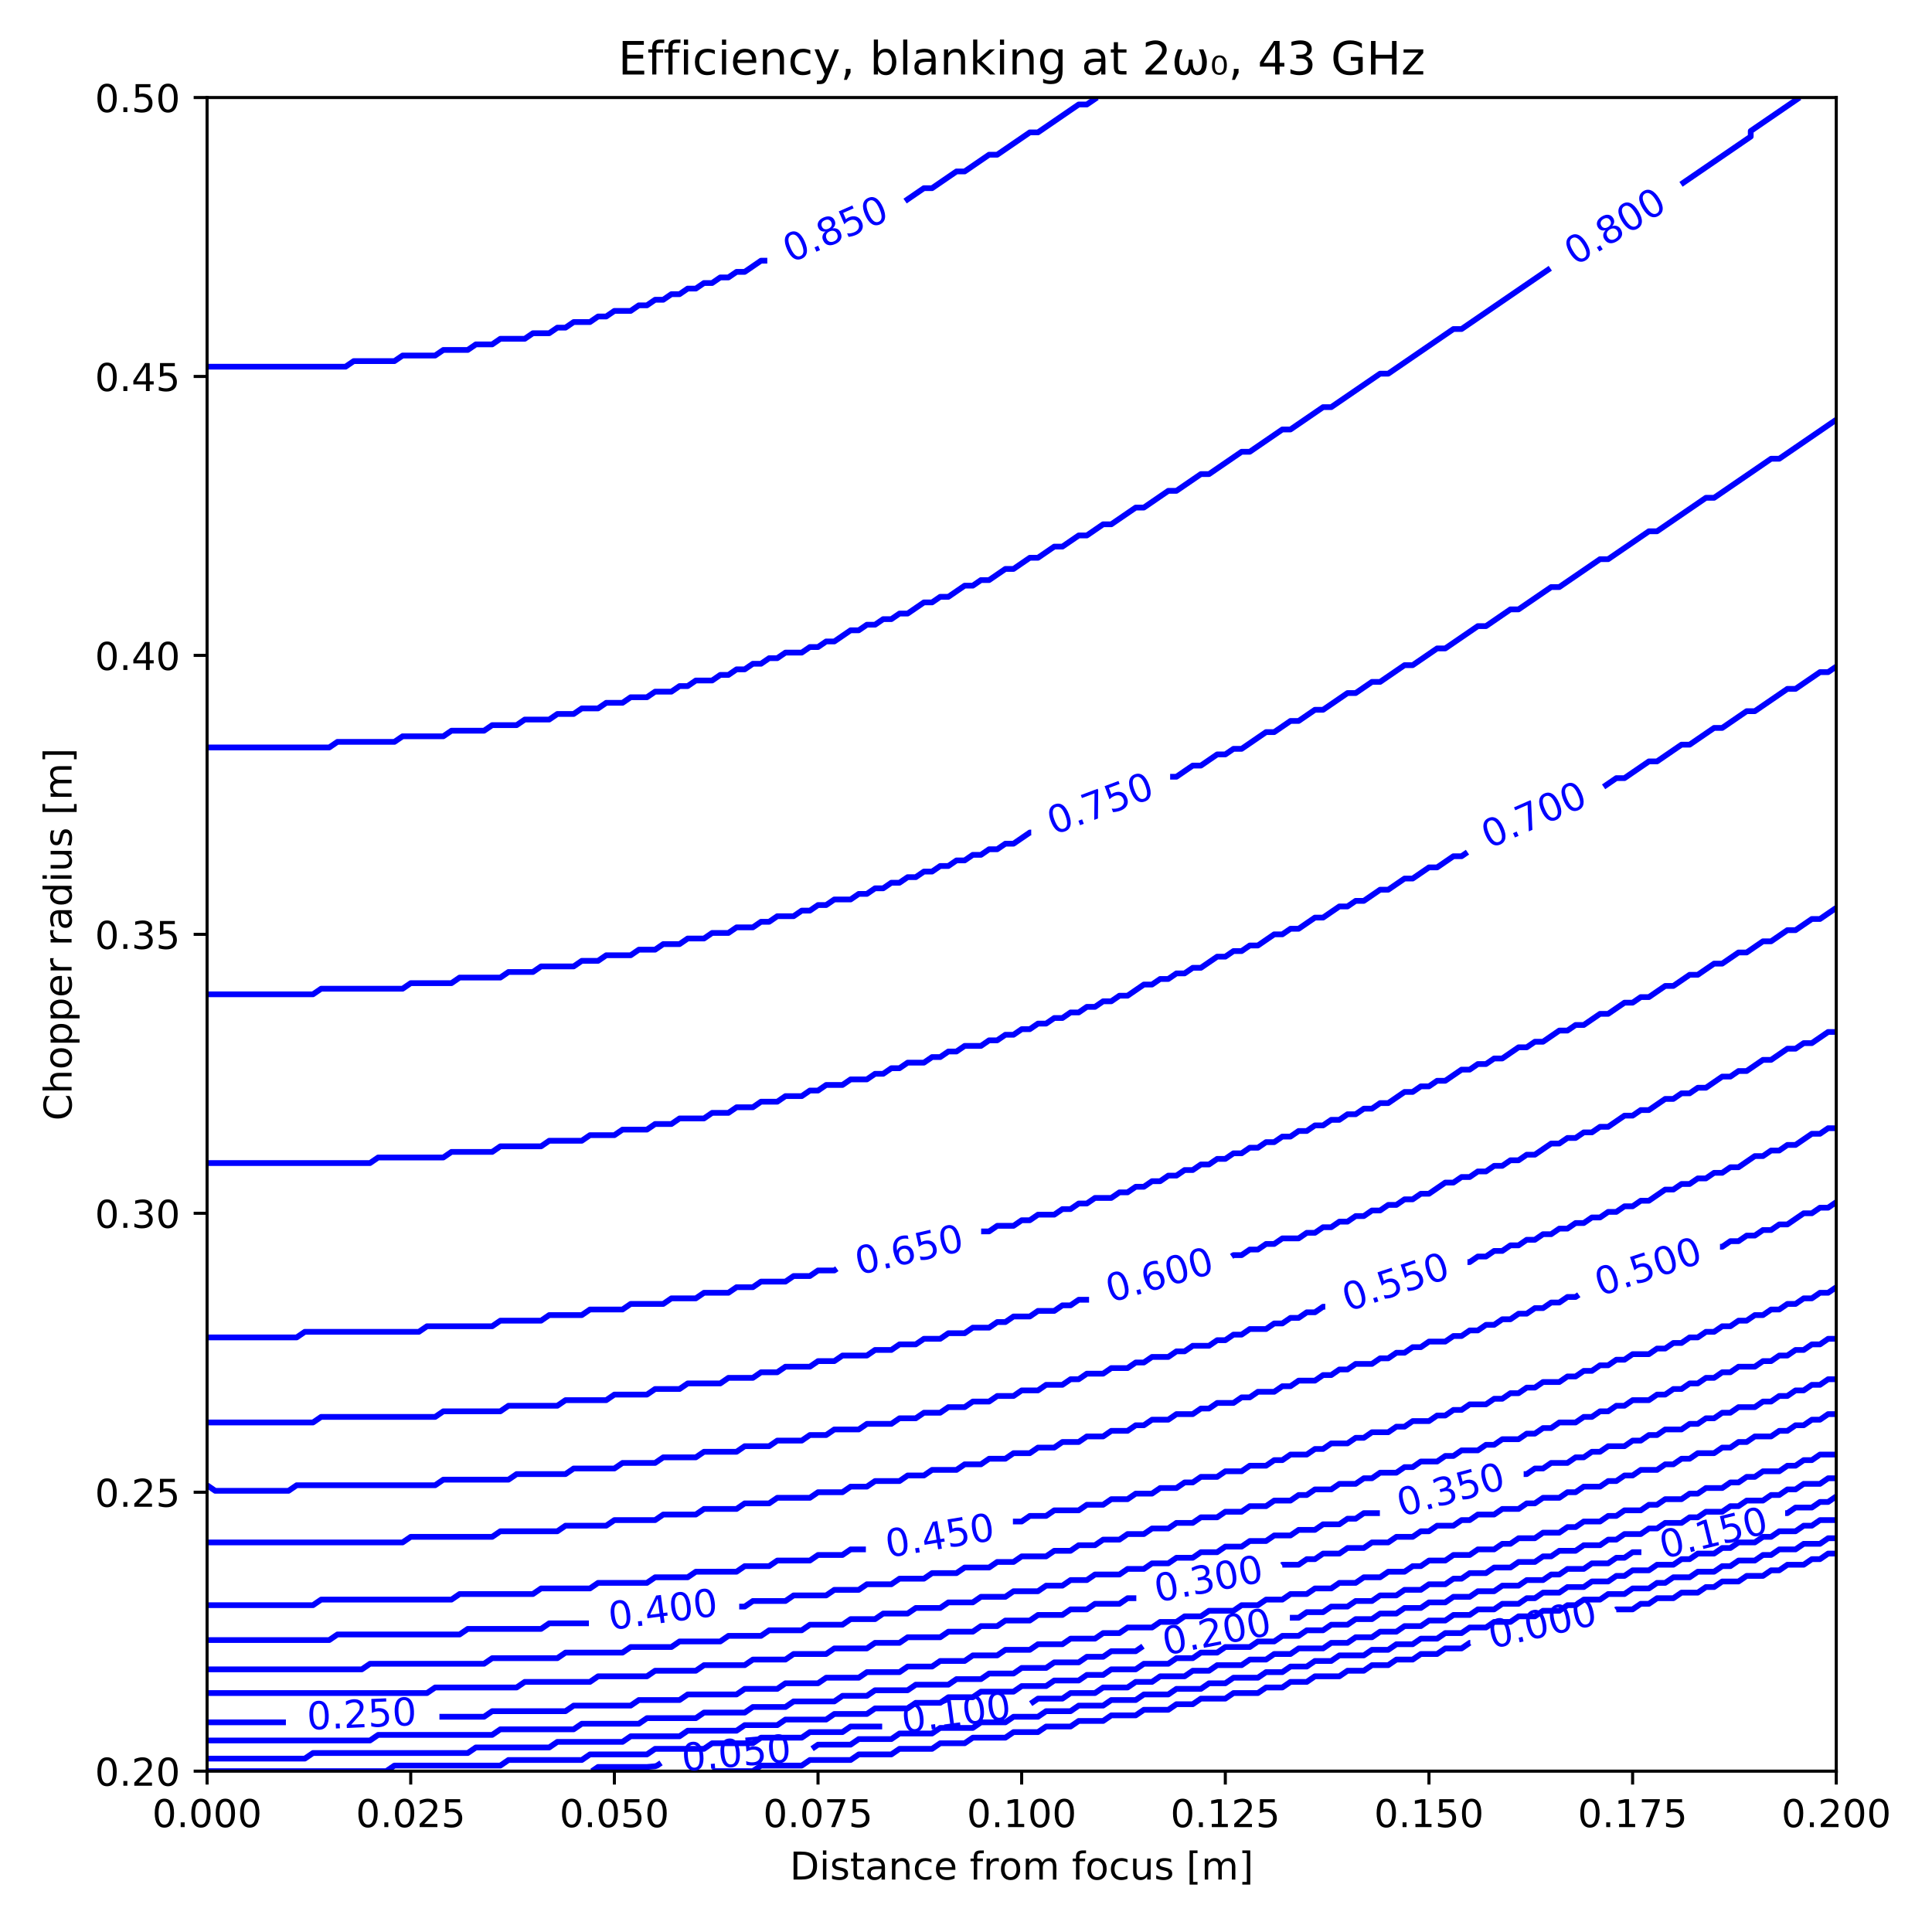 <?xml version="1.0" encoding="utf-8" standalone="no"?>
<!DOCTYPE svg PUBLIC "-//W3C//DTD SVG 1.1//EN"
  "http://www.w3.org/Graphics/SVG/1.1/DTD/svg11.dtd">
<!-- Created with matplotlib (https://matplotlib.org/) -->
<svg height="504pt" version="1.1" viewBox="0 0 504 504" width="504pt" xmlns="http://www.w3.org/2000/svg" xmlns:xlink="http://www.w3.org/1999/xlink">
 <defs>
  <style type="text/css">
*{stroke-linecap:butt;stroke-linejoin:round;}
  </style>
 </defs>
 <g id="figure_1">
  <g id="patch_1">
   <path d="M 0 504 
L 504 504 
L 504 0 
L 0 0 
z
" style="fill:#ffffff;"/>
  </g>
  <g id="axes_1">
   <g id="patch_2">
    <path d="M 54.02 462.04 
L 479.025 462.04 
L 479.025 25.44 
L 54.02 25.44 
z
" style="fill:#ffffff;"/>
   </g>
   <g id="matplotlib.axis_1">
    <g id="xtick_1">
     <g id="line2d_1">
      <defs>
       <path d="M 0 0 
L 0 3.5 
" id="m84345e0f82" style="stroke:#000000;stroke-width:0.8;"/>
      </defs>
      <g>
       <use style="stroke:#000000;stroke-width:0.8;" x="54.02" xlink:href="#m84345e0f82" y="462.04"/>
      </g>
     </g>
     <g id="text_1">
      <!-- 0.000 -->
      <defs>
       <path d="M 31.781 66.406 
Q 24.172 66.406 20.328 58.906 
Q 16.5 51.422 16.5 36.375 
Q 16.5 21.391 20.328 13.891 
Q 24.172 6.391 31.781 6.391 
Q 39.453 6.391 43.281 13.891 
Q 47.125 21.391 47.125 36.375 
Q 47.125 51.422 43.281 58.906 
Q 39.453 66.406 31.781 66.406 
z
M 31.781 74.219 
Q 44.047 74.219 50.516 64.516 
Q 56.984 54.828 56.984 36.375 
Q 56.984 17.969 50.516 8.266 
Q 44.047 -1.422 31.781 -1.422 
Q 19.531 -1.422 13.062 8.266 
Q 6.594 17.969 6.594 36.375 
Q 6.594 54.828 13.062 64.516 
Q 19.531 74.219 31.781 74.219 
z
" id="DejaVuSans-48"/>
       <path d="M 10.688 12.406 
L 21 12.406 
L 21 0 
L 10.688 0 
z
" id="DejaVuSans-46"/>
      </defs>
      <g transform="translate(39.706 476.638)scale(0.1 -0.1)">
       <use xlink:href="#DejaVuSans-48"/>
       <use x="63.623" xlink:href="#DejaVuSans-46"/>
       <use x="95.41" xlink:href="#DejaVuSans-48"/>
       <use x="159.033" xlink:href="#DejaVuSans-48"/>
       <use x="222.656" xlink:href="#DejaVuSans-48"/>
      </g>
     </g>
    </g>
    <g id="xtick_2">
     <g id="line2d_2">
      <g>
       <use style="stroke:#000000;stroke-width:0.8;" x="107.146" xlink:href="#m84345e0f82" y="462.04"/>
      </g>
     </g>
     <g id="text_2">
      <!-- 0.025 -->
      <defs>
       <path d="M 19.188 8.297 
L 53.609 8.297 
L 53.609 0 
L 7.328 0 
L 7.328 8.297 
Q 12.938 14.109 22.625 23.891 
Q 32.328 33.688 34.812 36.531 
Q 39.547 41.844 41.422 45.531 
Q 43.312 49.219 43.312 52.781 
Q 43.312 58.594 39.234 62.25 
Q 35.156 65.922 28.609 65.922 
Q 23.969 65.922 18.812 64.312 
Q 13.672 62.703 7.812 59.422 
L 7.812 69.391 
Q 13.766 71.781 18.938 73 
Q 24.125 74.219 28.422 74.219 
Q 39.75 74.219 46.484 68.547 
Q 53.219 62.891 53.219 53.422 
Q 53.219 48.922 51.531 44.891 
Q 49.859 40.875 45.406 35.406 
Q 44.188 33.984 37.641 27.219 
Q 31.109 20.453 19.188 8.297 
z
" id="DejaVuSans-50"/>
       <path d="M 10.797 72.906 
L 49.516 72.906 
L 49.516 64.594 
L 19.828 64.594 
L 19.828 46.734 
Q 21.969 47.469 24.109 47.828 
Q 26.266 48.188 28.422 48.188 
Q 40.625 48.188 47.75 41.5 
Q 54.891 34.812 54.891 23.391 
Q 54.891 11.625 47.562 5.094 
Q 40.234 -1.422 26.906 -1.422 
Q 22.312 -1.422 17.547 -0.641 
Q 12.797 0.141 7.719 1.703 
L 7.719 11.625 
Q 12.109 9.234 16.797 8.062 
Q 21.484 6.891 26.703 6.891 
Q 35.156 6.891 40.078 11.328 
Q 45.016 15.766 45.016 23.391 
Q 45.016 31 40.078 35.438 
Q 35.156 39.891 26.703 39.891 
Q 22.75 39.891 18.812 39.016 
Q 14.891 38.141 10.797 36.281 
z
" id="DejaVuSans-53"/>
      </defs>
      <g transform="translate(92.832 476.638)scale(0.1 -0.1)">
       <use xlink:href="#DejaVuSans-48"/>
       <use x="63.623" xlink:href="#DejaVuSans-46"/>
       <use x="95.41" xlink:href="#DejaVuSans-48"/>
       <use x="159.033" xlink:href="#DejaVuSans-50"/>
       <use x="222.656" xlink:href="#DejaVuSans-53"/>
      </g>
     </g>
    </g>
    <g id="xtick_3">
     <g id="line2d_3">
      <g>
       <use style="stroke:#000000;stroke-width:0.8;" x="160.271" xlink:href="#m84345e0f82" y="462.04"/>
      </g>
     </g>
     <g id="text_3">
      <!-- 0.050 -->
      <g transform="translate(145.957 476.638)scale(0.1 -0.1)">
       <use xlink:href="#DejaVuSans-48"/>
       <use x="63.623" xlink:href="#DejaVuSans-46"/>
       <use x="95.41" xlink:href="#DejaVuSans-48"/>
       <use x="159.033" xlink:href="#DejaVuSans-53"/>
       <use x="222.656" xlink:href="#DejaVuSans-48"/>
      </g>
     </g>
    </g>
    <g id="xtick_4">
     <g id="line2d_4">
      <g>
       <use style="stroke:#000000;stroke-width:0.8;" x="213.397" xlink:href="#m84345e0f82" y="462.04"/>
      </g>
     </g>
     <g id="text_4">
      <!-- 0.075 -->
      <defs>
       <path d="M 8.203 72.906 
L 55.078 72.906 
L 55.078 68.703 
L 28.609 0 
L 18.312 0 
L 43.219 64.594 
L 8.203 64.594 
z
" id="DejaVuSans-55"/>
      </defs>
      <g transform="translate(199.083 476.638)scale(0.1 -0.1)">
       <use xlink:href="#DejaVuSans-48"/>
       <use x="63.623" xlink:href="#DejaVuSans-46"/>
       <use x="95.41" xlink:href="#DejaVuSans-48"/>
       <use x="159.033" xlink:href="#DejaVuSans-55"/>
       <use x="222.656" xlink:href="#DejaVuSans-53"/>
      </g>
     </g>
    </g>
    <g id="xtick_5">
     <g id="line2d_5">
      <g>
       <use style="stroke:#000000;stroke-width:0.8;" x="266.522" xlink:href="#m84345e0f82" y="462.04"/>
      </g>
     </g>
     <g id="text_5">
      <!-- 0.100 -->
      <defs>
       <path d="M 12.406 8.297 
L 28.516 8.297 
L 28.516 63.922 
L 10.984 60.406 
L 10.984 69.391 
L 28.422 72.906 
L 38.281 72.906 
L 38.281 8.297 
L 54.391 8.297 
L 54.391 0 
L 12.406 0 
z
" id="DejaVuSans-49"/>
      </defs>
      <g transform="translate(252.208 476.638)scale(0.1 -0.1)">
       <use xlink:href="#DejaVuSans-48"/>
       <use x="63.623" xlink:href="#DejaVuSans-46"/>
       <use x="95.41" xlink:href="#DejaVuSans-49"/>
       <use x="159.033" xlink:href="#DejaVuSans-48"/>
       <use x="222.656" xlink:href="#DejaVuSans-48"/>
      </g>
     </g>
    </g>
    <g id="xtick_6">
     <g id="line2d_6">
      <g>
       <use style="stroke:#000000;stroke-width:0.8;" x="319.648" xlink:href="#m84345e0f82" y="462.04"/>
      </g>
     </g>
     <g id="text_6">
      <!-- 0.125 -->
      <g transform="translate(305.334 476.638)scale(0.1 -0.1)">
       <use xlink:href="#DejaVuSans-48"/>
       <use x="63.623" xlink:href="#DejaVuSans-46"/>
       <use x="95.41" xlink:href="#DejaVuSans-49"/>
       <use x="159.033" xlink:href="#DejaVuSans-50"/>
       <use x="222.656" xlink:href="#DejaVuSans-53"/>
      </g>
     </g>
    </g>
    <g id="xtick_7">
     <g id="line2d_7">
      <g>
       <use style="stroke:#000000;stroke-width:0.8;" x="372.774" xlink:href="#m84345e0f82" y="462.04"/>
      </g>
     </g>
     <g id="text_7">
      <!-- 0.150 -->
      <g transform="translate(358.46 476.638)scale(0.1 -0.1)">
       <use xlink:href="#DejaVuSans-48"/>
       <use x="63.623" xlink:href="#DejaVuSans-46"/>
       <use x="95.41" xlink:href="#DejaVuSans-49"/>
       <use x="159.033" xlink:href="#DejaVuSans-53"/>
       <use x="222.656" xlink:href="#DejaVuSans-48"/>
      </g>
     </g>
    </g>
    <g id="xtick_8">
     <g id="line2d_8">
      <g>
       <use style="stroke:#000000;stroke-width:0.8;" x="425.899" xlink:href="#m84345e0f82" y="462.04"/>
      </g>
     </g>
     <g id="text_8">
      <!-- 0.175 -->
      <g transform="translate(411.585 476.638)scale(0.1 -0.1)">
       <use xlink:href="#DejaVuSans-48"/>
       <use x="63.623" xlink:href="#DejaVuSans-46"/>
       <use x="95.41" xlink:href="#DejaVuSans-49"/>
       <use x="159.033" xlink:href="#DejaVuSans-55"/>
       <use x="222.656" xlink:href="#DejaVuSans-53"/>
      </g>
     </g>
    </g>
    <g id="xtick_9">
     <g id="line2d_9">
      <g>
       <use style="stroke:#000000;stroke-width:0.8;" x="479.025" xlink:href="#m84345e0f82" y="462.04"/>
      </g>
     </g>
     <g id="text_9">
      <!-- 0.200 -->
      <g transform="translate(464.711 476.638)scale(0.1 -0.1)">
       <use xlink:href="#DejaVuSans-48"/>
       <use x="63.623" xlink:href="#DejaVuSans-46"/>
       <use x="95.41" xlink:href="#DejaVuSans-50"/>
       <use x="159.033" xlink:href="#DejaVuSans-48"/>
       <use x="222.656" xlink:href="#DejaVuSans-48"/>
      </g>
     </g>
    </g>
    <g id="text_10">
     <!-- Distance from focus [m] -->
     <defs>
      <path d="M 19.672 64.797 
L 19.672 8.109 
L 31.594 8.109 
Q 46.688 8.109 53.688 14.938 
Q 60.688 21.781 60.688 36.531 
Q 60.688 51.172 53.688 57.984 
Q 46.688 64.797 31.594 64.797 
z
M 9.812 72.906 
L 30.078 72.906 
Q 51.266 72.906 61.172 64.094 
Q 71.094 55.281 71.094 36.531 
Q 71.094 17.672 61.125 8.828 
Q 51.172 0 30.078 0 
L 9.812 0 
z
" id="DejaVuSans-68"/>
      <path d="M 9.422 54.688 
L 18.406 54.688 
L 18.406 0 
L 9.422 0 
z
M 9.422 75.984 
L 18.406 75.984 
L 18.406 64.594 
L 9.422 64.594 
z
" id="DejaVuSans-105"/>
      <path d="M 44.281 53.078 
L 44.281 44.578 
Q 40.484 46.531 36.375 47.5 
Q 32.281 48.484 27.875 48.484 
Q 21.188 48.484 17.844 46.438 
Q 14.5 44.391 14.5 40.281 
Q 14.5 37.156 16.891 35.375 
Q 19.281 33.594 26.516 31.984 
L 29.594 31.297 
Q 39.156 29.25 43.188 25.516 
Q 47.219 21.781 47.219 15.094 
Q 47.219 7.469 41.188 3.016 
Q 35.156 -1.422 24.609 -1.422 
Q 20.219 -1.422 15.453 -0.562 
Q 10.688 0.297 5.422 2 
L 5.422 11.281 
Q 10.406 8.688 15.234 7.391 
Q 20.062 6.109 24.812 6.109 
Q 31.156 6.109 34.562 8.281 
Q 37.984 10.453 37.984 14.406 
Q 37.984 18.062 35.516 20.016 
Q 33.062 21.969 24.703 23.781 
L 21.578 24.516 
Q 13.234 26.266 9.516 29.906 
Q 5.812 33.547 5.812 39.891 
Q 5.812 47.609 11.281 51.797 
Q 16.75 56 26.812 56 
Q 31.781 56 36.172 55.266 
Q 40.578 54.547 44.281 53.078 
z
" id="DejaVuSans-115"/>
      <path d="M 18.312 70.219 
L 18.312 54.688 
L 36.812 54.688 
L 36.812 47.703 
L 18.312 47.703 
L 18.312 18.016 
Q 18.312 11.328 20.141 9.422 
Q 21.969 7.516 27.594 7.516 
L 36.812 7.516 
L 36.812 0 
L 27.594 0 
Q 17.188 0 13.234 3.875 
Q 9.281 7.766 9.281 18.016 
L 9.281 47.703 
L 2.688 47.703 
L 2.688 54.688 
L 9.281 54.688 
L 9.281 70.219 
z
" id="DejaVuSans-116"/>
      <path d="M 34.281 27.484 
Q 23.391 27.484 19.188 25 
Q 14.984 22.516 14.984 16.5 
Q 14.984 11.719 18.141 8.906 
Q 21.297 6.109 26.703 6.109 
Q 34.188 6.109 38.703 11.406 
Q 43.219 16.703 43.219 25.484 
L 43.219 27.484 
z
M 52.203 31.203 
L 52.203 0 
L 43.219 0 
L 43.219 8.297 
Q 40.141 3.328 35.547 0.953 
Q 30.953 -1.422 24.312 -1.422 
Q 15.922 -1.422 10.953 3.297 
Q 6 8.016 6 15.922 
Q 6 25.141 12.172 29.828 
Q 18.359 34.516 30.609 34.516 
L 43.219 34.516 
L 43.219 35.406 
Q 43.219 41.609 39.141 45 
Q 35.062 48.391 27.688 48.391 
Q 23 48.391 18.547 47.266 
Q 14.109 46.141 10.016 43.891 
L 10.016 52.203 
Q 14.938 54.109 19.578 55.047 
Q 24.219 56 28.609 56 
Q 40.484 56 46.344 49.844 
Q 52.203 43.703 52.203 31.203 
z
" id="DejaVuSans-97"/>
      <path d="M 54.891 33.016 
L 54.891 0 
L 45.906 0 
L 45.906 32.719 
Q 45.906 40.484 42.875 44.328 
Q 39.844 48.188 33.797 48.188 
Q 26.516 48.188 22.312 43.547 
Q 18.109 38.922 18.109 30.906 
L 18.109 0 
L 9.078 0 
L 9.078 54.688 
L 18.109 54.688 
L 18.109 46.188 
Q 21.344 51.125 25.703 53.562 
Q 30.078 56 35.797 56 
Q 45.219 56 50.047 50.172 
Q 54.891 44.344 54.891 33.016 
z
" id="DejaVuSans-110"/>
      <path d="M 48.781 52.594 
L 48.781 44.188 
Q 44.969 46.297 41.141 47.344 
Q 37.312 48.391 33.406 48.391 
Q 24.656 48.391 19.812 42.844 
Q 14.984 37.312 14.984 27.297 
Q 14.984 17.281 19.812 11.734 
Q 24.656 6.203 33.406 6.203 
Q 37.312 6.203 41.141 7.25 
Q 44.969 8.297 48.781 10.406 
L 48.781 2.094 
Q 45.016 0.344 40.984 -0.531 
Q 36.969 -1.422 32.422 -1.422 
Q 20.062 -1.422 12.781 6.344 
Q 5.516 14.109 5.516 27.297 
Q 5.516 40.672 12.859 48.328 
Q 20.219 56 33.016 56 
Q 37.156 56 41.109 55.141 
Q 45.062 54.297 48.781 52.594 
z
" id="DejaVuSans-99"/>
      <path d="M 56.203 29.594 
L 56.203 25.203 
L 14.891 25.203 
Q 15.484 15.922 20.484 11.062 
Q 25.484 6.203 34.422 6.203 
Q 39.594 6.203 44.453 7.469 
Q 49.312 8.734 54.109 11.281 
L 54.109 2.781 
Q 49.266 0.734 44.188 -0.344 
Q 39.109 -1.422 33.891 -1.422 
Q 20.797 -1.422 13.156 6.188 
Q 5.516 13.812 5.516 26.812 
Q 5.516 40.234 12.766 48.109 
Q 20.016 56 32.328 56 
Q 43.359 56 49.781 48.891 
Q 56.203 41.797 56.203 29.594 
z
M 47.219 32.234 
Q 47.125 39.594 43.094 43.984 
Q 39.062 48.391 32.422 48.391 
Q 24.906 48.391 20.391 44.141 
Q 15.875 39.891 15.188 32.172 
z
" id="DejaVuSans-101"/>
      <path id="DejaVuSans-32"/>
      <path d="M 37.109 75.984 
L 37.109 68.5 
L 28.516 68.5 
Q 23.688 68.5 21.797 66.547 
Q 19.922 64.594 19.922 59.516 
L 19.922 54.688 
L 34.719 54.688 
L 34.719 47.703 
L 19.922 47.703 
L 19.922 0 
L 10.891 0 
L 10.891 47.703 
L 2.297 47.703 
L 2.297 54.688 
L 10.891 54.688 
L 10.891 58.5 
Q 10.891 67.625 15.141 71.797 
Q 19.391 75.984 28.609 75.984 
z
" id="DejaVuSans-102"/>
      <path d="M 41.109 46.297 
Q 39.594 47.172 37.812 47.578 
Q 36.031 48 33.891 48 
Q 26.266 48 22.188 43.047 
Q 18.109 38.094 18.109 28.812 
L 18.109 0 
L 9.078 0 
L 9.078 54.688 
L 18.109 54.688 
L 18.109 46.188 
Q 20.953 51.172 25.484 53.578 
Q 30.031 56 36.531 56 
Q 37.453 56 38.578 55.875 
Q 39.703 55.766 41.062 55.516 
z
" id="DejaVuSans-114"/>
      <path d="M 30.609 48.391 
Q 23.391 48.391 19.188 42.75 
Q 14.984 37.109 14.984 27.297 
Q 14.984 17.484 19.156 11.844 
Q 23.344 6.203 30.609 6.203 
Q 37.797 6.203 41.984 11.859 
Q 46.188 17.531 46.188 27.297 
Q 46.188 37.016 41.984 42.703 
Q 37.797 48.391 30.609 48.391 
z
M 30.609 56 
Q 42.328 56 49.016 48.375 
Q 55.719 40.766 55.719 27.297 
Q 55.719 13.875 49.016 6.219 
Q 42.328 -1.422 30.609 -1.422 
Q 18.844 -1.422 12.172 6.219 
Q 5.516 13.875 5.516 27.297 
Q 5.516 40.766 12.172 48.375 
Q 18.844 56 30.609 56 
z
" id="DejaVuSans-111"/>
      <path d="M 52 44.188 
Q 55.375 50.25 60.062 53.125 
Q 64.75 56 71.094 56 
Q 79.641 56 84.281 50.016 
Q 88.922 44.047 88.922 33.016 
L 88.922 0 
L 79.891 0 
L 79.891 32.719 
Q 79.891 40.578 77.094 44.375 
Q 74.312 48.188 68.609 48.188 
Q 61.625 48.188 57.562 43.547 
Q 53.516 38.922 53.516 30.906 
L 53.516 0 
L 44.484 0 
L 44.484 32.719 
Q 44.484 40.625 41.703 44.406 
Q 38.922 48.188 33.109 48.188 
Q 26.219 48.188 22.156 43.531 
Q 18.109 38.875 18.109 30.906 
L 18.109 0 
L 9.078 0 
L 9.078 54.688 
L 18.109 54.688 
L 18.109 46.188 
Q 21.188 51.219 25.484 53.609 
Q 29.781 56 35.688 56 
Q 41.656 56 45.828 52.969 
Q 50 49.953 52 44.188 
z
" id="DejaVuSans-109"/>
      <path d="M 8.5 21.578 
L 8.5 54.688 
L 17.484 54.688 
L 17.484 21.922 
Q 17.484 14.156 20.5 10.266 
Q 23.531 6.391 29.594 6.391 
Q 36.859 6.391 41.078 11.031 
Q 45.312 15.672 45.312 23.688 
L 45.312 54.688 
L 54.297 54.688 
L 54.297 0 
L 45.312 0 
L 45.312 8.406 
Q 42.047 3.422 37.719 1 
Q 33.406 -1.422 27.688 -1.422 
Q 18.266 -1.422 13.375 4.438 
Q 8.5 10.297 8.5 21.578 
z
M 31.109 56 
z
" id="DejaVuSans-117"/>
      <path d="M 8.594 75.984 
L 29.297 75.984 
L 29.297 69 
L 17.578 69 
L 17.578 -6.203 
L 29.297 -6.203 
L 29.297 -13.188 
L 8.594 -13.188 
z
" id="DejaVuSans-91"/>
      <path d="M 30.422 75.984 
L 30.422 -13.188 
L 9.719 -13.188 
L 9.719 -6.203 
L 21.391 -6.203 
L 21.391 69 
L 9.719 69 
L 9.719 75.984 
z
" id="DejaVuSans-93"/>
     </defs>
     <g transform="translate(206.035 490.317)scale(0.1 -0.1)">
      <use xlink:href="#DejaVuSans-68"/>
      <use x="77.002" xlink:href="#DejaVuSans-105"/>
      <use x="104.785" xlink:href="#DejaVuSans-115"/>
      <use x="156.885" xlink:href="#DejaVuSans-116"/>
      <use x="196.094" xlink:href="#DejaVuSans-97"/>
      <use x="257.373" xlink:href="#DejaVuSans-110"/>
      <use x="320.752" xlink:href="#DejaVuSans-99"/>
      <use x="375.732" xlink:href="#DejaVuSans-101"/>
      <use x="437.256" xlink:href="#DejaVuSans-32"/>
      <use x="469.043" xlink:href="#DejaVuSans-102"/>
      <use x="504.248" xlink:href="#DejaVuSans-114"/>
      <use x="545.33" xlink:href="#DejaVuSans-111"/>
      <use x="606.512" xlink:href="#DejaVuSans-109"/>
      <use x="703.924" xlink:href="#DejaVuSans-32"/>
      <use x="735.711" xlink:href="#DejaVuSans-102"/>
      <use x="770.916" xlink:href="#DejaVuSans-111"/>
      <use x="832.098" xlink:href="#DejaVuSans-99"/>
      <use x="887.078" xlink:href="#DejaVuSans-117"/>
      <use x="950.457" xlink:href="#DejaVuSans-115"/>
      <use x="1002.557" xlink:href="#DejaVuSans-32"/>
      <use x="1034.344" xlink:href="#DejaVuSans-91"/>
      <use x="1073.357" xlink:href="#DejaVuSans-109"/>
      <use x="1170.77" xlink:href="#DejaVuSans-93"/>
     </g>
    </g>
   </g>
   <g id="matplotlib.axis_2">
    <g id="ytick_1">
     <g id="line2d_10">
      <defs>
       <path d="M 0 0 
L -3.5 0 
" id="m6546078e0f" style="stroke:#000000;stroke-width:0.8;"/>
      </defs>
      <g>
       <use style="stroke:#000000;stroke-width:0.8;" x="54.02" xlink:href="#m6546078e0f" y="462.04"/>
      </g>
     </g>
     <g id="text_11">
      <!-- 0.20 -->
      <g transform="translate(24.754 465.839)scale(0.1 -0.1)">
       <use xlink:href="#DejaVuSans-48"/>
       <use x="63.623" xlink:href="#DejaVuSans-46"/>
       <use x="95.41" xlink:href="#DejaVuSans-50"/>
       <use x="159.033" xlink:href="#DejaVuSans-48"/>
      </g>
     </g>
    </g>
    <g id="ytick_2">
     <g id="line2d_11">
      <g>
       <use style="stroke:#000000;stroke-width:0.8;" x="54.02" xlink:href="#m6546078e0f" y="389.273"/>
      </g>
     </g>
     <g id="text_12">
      <!-- 0.25 -->
      <g transform="translate(24.754 393.073)scale(0.1 -0.1)">
       <use xlink:href="#DejaVuSans-48"/>
       <use x="63.623" xlink:href="#DejaVuSans-46"/>
       <use x="95.41" xlink:href="#DejaVuSans-50"/>
       <use x="159.033" xlink:href="#DejaVuSans-53"/>
      </g>
     </g>
    </g>
    <g id="ytick_3">
     <g id="line2d_12">
      <g>
       <use style="stroke:#000000;stroke-width:0.8;" x="54.02" xlink:href="#m6546078e0f" y="316.507"/>
      </g>
     </g>
     <g id="text_13">
      <!-- 0.30 -->
      <defs>
       <path d="M 40.578 39.312 
Q 47.656 37.797 51.625 33 
Q 55.609 28.219 55.609 21.188 
Q 55.609 10.406 48.188 4.484 
Q 40.766 -1.422 27.094 -1.422 
Q 22.516 -1.422 17.656 -0.516 
Q 12.797 0.391 7.625 2.203 
L 7.625 11.719 
Q 11.719 9.328 16.594 8.109 
Q 21.484 6.891 26.812 6.891 
Q 36.078 6.891 40.938 10.547 
Q 45.797 14.203 45.797 21.188 
Q 45.797 27.641 41.281 31.266 
Q 36.766 34.906 28.719 34.906 
L 20.219 34.906 
L 20.219 43.016 
L 29.109 43.016 
Q 36.375 43.016 40.234 45.922 
Q 44.094 48.828 44.094 54.297 
Q 44.094 59.906 40.109 62.906 
Q 36.141 65.922 28.719 65.922 
Q 24.656 65.922 20.016 65.031 
Q 15.375 64.156 9.812 62.312 
L 9.812 71.094 
Q 15.438 72.656 20.344 73.438 
Q 25.25 74.219 29.594 74.219 
Q 40.828 74.219 47.359 69.109 
Q 53.906 64.016 53.906 55.328 
Q 53.906 49.266 50.438 45.094 
Q 46.969 40.922 40.578 39.312 
z
" id="DejaVuSans-51"/>
      </defs>
      <g transform="translate(24.754 320.306)scale(0.1 -0.1)">
       <use xlink:href="#DejaVuSans-48"/>
       <use x="63.623" xlink:href="#DejaVuSans-46"/>
       <use x="95.41" xlink:href="#DejaVuSans-51"/>
       <use x="159.033" xlink:href="#DejaVuSans-48"/>
      </g>
     </g>
    </g>
    <g id="ytick_4">
     <g id="line2d_13">
      <g>
       <use style="stroke:#000000;stroke-width:0.8;" x="54.02" xlink:href="#m6546078e0f" y="243.74"/>
      </g>
     </g>
     <g id="text_14">
      <!-- 0.35 -->
      <g transform="translate(24.754 247.539)scale(0.1 -0.1)">
       <use xlink:href="#DejaVuSans-48"/>
       <use x="63.623" xlink:href="#DejaVuSans-46"/>
       <use x="95.41" xlink:href="#DejaVuSans-51"/>
       <use x="159.033" xlink:href="#DejaVuSans-53"/>
      </g>
     </g>
    </g>
    <g id="ytick_5">
     <g id="line2d_14">
      <g>
       <use style="stroke:#000000;stroke-width:0.8;" x="54.02" xlink:href="#m6546078e0f" y="170.973"/>
      </g>
     </g>
     <g id="text_15">
      <!-- 0.40 -->
      <defs>
       <path d="M 37.797 64.312 
L 12.891 25.391 
L 37.797 25.391 
z
M 35.203 72.906 
L 47.609 72.906 
L 47.609 25.391 
L 58.016 25.391 
L 58.016 17.188 
L 47.609 17.188 
L 47.609 0 
L 37.797 0 
L 37.797 17.188 
L 4.891 17.188 
L 4.891 26.703 
z
" id="DejaVuSans-52"/>
      </defs>
      <g transform="translate(24.754 174.773)scale(0.1 -0.1)">
       <use xlink:href="#DejaVuSans-48"/>
       <use x="63.623" xlink:href="#DejaVuSans-46"/>
       <use x="95.41" xlink:href="#DejaVuSans-52"/>
       <use x="159.033" xlink:href="#DejaVuSans-48"/>
      </g>
     </g>
    </g>
    <g id="ytick_6">
     <g id="line2d_15">
      <g>
       <use style="stroke:#000000;stroke-width:0.8;" x="54.02" xlink:href="#m6546078e0f" y="98.207"/>
      </g>
     </g>
     <g id="text_16">
      <!-- 0.45 -->
      <g transform="translate(24.754 102.006)scale(0.1 -0.1)">
       <use xlink:href="#DejaVuSans-48"/>
       <use x="63.623" xlink:href="#DejaVuSans-46"/>
       <use x="95.41" xlink:href="#DejaVuSans-52"/>
       <use x="159.033" xlink:href="#DejaVuSans-53"/>
      </g>
     </g>
    </g>
    <g id="ytick_7">
     <g id="line2d_16">
      <g>
       <use style="stroke:#000000;stroke-width:0.8;" x="54.02" xlink:href="#m6546078e0f" y="25.44"/>
      </g>
     </g>
     <g id="text_17">
      <!-- 0.50 -->
      <g transform="translate(24.754 29.239)scale(0.1 -0.1)">
       <use xlink:href="#DejaVuSans-48"/>
       <use x="63.623" xlink:href="#DejaVuSans-46"/>
       <use x="95.41" xlink:href="#DejaVuSans-53"/>
       <use x="159.033" xlink:href="#DejaVuSans-48"/>
      </g>
     </g>
    </g>
    <g id="text_18">
     <!-- Chopper radius [m] -->
     <defs>
      <path d="M 64.406 67.281 
L 64.406 56.891 
Q 59.422 61.531 53.781 63.812 
Q 48.141 66.109 41.797 66.109 
Q 29.297 66.109 22.656 58.469 
Q 16.016 50.828 16.016 36.375 
Q 16.016 21.969 22.656 14.328 
Q 29.297 6.688 41.797 6.688 
Q 48.141 6.688 53.781 8.984 
Q 59.422 11.281 64.406 15.922 
L 64.406 5.609 
Q 59.234 2.094 53.438 0.328 
Q 47.656 -1.422 41.219 -1.422 
Q 24.656 -1.422 15.125 8.703 
Q 5.609 18.844 5.609 36.375 
Q 5.609 53.953 15.125 64.078 
Q 24.656 74.219 41.219 74.219 
Q 47.75 74.219 53.531 72.484 
Q 59.328 70.75 64.406 67.281 
z
" id="DejaVuSans-67"/>
      <path d="M 54.891 33.016 
L 54.891 0 
L 45.906 0 
L 45.906 32.719 
Q 45.906 40.484 42.875 44.328 
Q 39.844 48.188 33.797 48.188 
Q 26.516 48.188 22.312 43.547 
Q 18.109 38.922 18.109 30.906 
L 18.109 0 
L 9.078 0 
L 9.078 75.984 
L 18.109 75.984 
L 18.109 46.188 
Q 21.344 51.125 25.703 53.562 
Q 30.078 56 35.797 56 
Q 45.219 56 50.047 50.172 
Q 54.891 44.344 54.891 33.016 
z
" id="DejaVuSans-104"/>
      <path d="M 18.109 8.203 
L 18.109 -20.797 
L 9.078 -20.797 
L 9.078 54.688 
L 18.109 54.688 
L 18.109 46.391 
Q 20.953 51.266 25.266 53.625 
Q 29.594 56 35.594 56 
Q 45.562 56 51.781 48.094 
Q 58.016 40.188 58.016 27.297 
Q 58.016 14.406 51.781 6.484 
Q 45.562 -1.422 35.594 -1.422 
Q 29.594 -1.422 25.266 0.953 
Q 20.953 3.328 18.109 8.203 
z
M 48.688 27.297 
Q 48.688 37.203 44.609 42.844 
Q 40.531 48.484 33.406 48.484 
Q 26.266 48.484 22.188 42.844 
Q 18.109 37.203 18.109 27.297 
Q 18.109 17.391 22.188 11.75 
Q 26.266 6.109 33.406 6.109 
Q 40.531 6.109 44.609 11.75 
Q 48.688 17.391 48.688 27.297 
z
" id="DejaVuSans-112"/>
      <path d="M 45.406 46.391 
L 45.406 75.984 
L 54.391 75.984 
L 54.391 0 
L 45.406 0 
L 45.406 8.203 
Q 42.578 3.328 38.25 0.953 
Q 33.938 -1.422 27.875 -1.422 
Q 17.969 -1.422 11.734 6.484 
Q 5.516 14.406 5.516 27.297 
Q 5.516 40.188 11.734 48.094 
Q 17.969 56 27.875 56 
Q 33.938 56 38.25 53.625 
Q 42.578 51.266 45.406 46.391 
z
M 14.797 27.297 
Q 14.797 17.391 18.875 11.75 
Q 22.953 6.109 30.078 6.109 
Q 37.203 6.109 41.297 11.75 
Q 45.406 17.391 45.406 27.297 
Q 45.406 37.203 41.297 42.844 
Q 37.203 48.484 30.078 48.484 
Q 22.953 48.484 18.875 42.844 
Q 14.797 37.203 14.797 27.297 
z
" id="DejaVuSans-100"/>
     </defs>
     <g transform="translate(18.675 292.346)rotate(-90)scale(0.1 -0.1)">
      <use xlink:href="#DejaVuSans-67"/>
      <use x="69.824" xlink:href="#DejaVuSans-104"/>
      <use x="133.203" xlink:href="#DejaVuSans-111"/>
      <use x="194.385" xlink:href="#DejaVuSans-112"/>
      <use x="257.861" xlink:href="#DejaVuSans-112"/>
      <use x="321.338" xlink:href="#DejaVuSans-101"/>
      <use x="382.861" xlink:href="#DejaVuSans-114"/>
      <use x="423.975" xlink:href="#DejaVuSans-32"/>
      <use x="455.762" xlink:href="#DejaVuSans-114"/>
      <use x="496.875" xlink:href="#DejaVuSans-97"/>
      <use x="558.154" xlink:href="#DejaVuSans-100"/>
      <use x="621.631" xlink:href="#DejaVuSans-105"/>
      <use x="649.414" xlink:href="#DejaVuSans-117"/>
      <use x="712.793" xlink:href="#DejaVuSans-115"/>
      <use x="764.893" xlink:href="#DejaVuSans-32"/>
      <use x="796.68" xlink:href="#DejaVuSans-91"/>
      <use x="835.693" xlink:href="#DejaVuSans-109"/>
      <use x="933.105" xlink:href="#DejaVuSans-93"/>
     </g>
    </g>
   </g>
   <g id="LineCollection_1">
    <path clip-path="url(#p95188bffe2)" d="M 185.772 462.04 
L 187.897 462.04 
L 190.022 462.04 
L 192.147 462.04 
L 194.272 462.04 
L 196.397 462.04 
L 198.522 460.585 
L 200.647 460.585 
L 202.772 460.585 
L 204.897 460.585 
L 207.022 460.585 
L 209.147 460.585 
L 211.272 459.129 
L 213.397 459.129 
L 215.522 459.129 
L 217.647 459.129 
L 219.772 459.129 
L 221.897 459.129 
L 224.022 457.674 
L 226.147 457.674 
L 228.272 457.674 
L 230.397 457.674 
L 232.522 457.674 
L 234.647 456.219 
L 236.772 456.219 
L 238.897 456.219 
L 241.022 456.219 
L 243.147 456.219 
L 245.272 454.763 
L 247.397 454.763 
L 249.522 454.763 
L 251.647 454.763 
L 253.772 453.308 
L 255.897 453.308 
L 258.022 453.308 
L 260.147 453.308 
L 262.272 453.308 
L 264.397 451.853 
L 266.522 451.853 
L 268.648 451.853 
L 270.773 451.853 
L 272.898 450.397 
L 275.023 450.397 
L 277.148 450.397 
L 279.273 450.397 
L 281.398 448.942 
L 283.523 448.942 
L 285.648 448.942 
L 287.773 448.942 
L 289.898 447.487 
L 292.023 447.487 
L 294.148 447.487 
L 296.273 447.487 
L 298.398 446.031 
L 300.523 446.031 
L 302.648 446.031 
L 304.773 446.031 
L 306.898 444.576 
L 309.023 444.576 
L 311.148 444.576 
L 313.273 443.121 
L 315.398 443.121 
L 317.523 443.121 
L 319.648 443.121 
L 321.773 441.665 
L 323.898 441.665 
L 326.023 441.665 
L 328.148 441.665 
L 330.273 440.21 
L 332.398 440.21 
L 334.523 440.21 
L 336.648 438.755 
L 338.773 438.755 
L 340.898 438.755 
L 343.023 437.299 
L 345.148 437.299 
L 347.273 437.299 
L 349.398 437.299 
L 351.524 435.844 
L 353.649 435.844 
L 355.774 435.844 
L 357.899 434.389 
L 360.024 434.389 
L 362.149 434.389 
L 364.274 432.933 
L 366.399 432.933 
L 368.524 432.933 
L 370.649 431.478 
L 372.774 431.478 
L 374.899 431.478 
L 377.024 430.023 
L 379.149 430.023 
L 381.274 430.023 
L 383.399 428.567 
L 383.557 428.567 
" style="fill:none;stroke:#0000ff;stroke-width:1.5;"/>
    <path clip-path="url(#p95188bffe2)" d="M 421.517 419.926 
L 421.649 419.835 
L 423.774 419.835 
L 425.899 419.835 
L 428.024 418.38 
L 430.149 418.38 
L 432.274 416.925 
L 434.399 416.925 
L 436.524 416.925 
L 438.65 415.469 
L 440.775 415.469 
L 442.9 415.469 
L 445.025 414.014 
L 447.15 414.014 
L 449.275 412.559 
L 451.4 412.559 
L 453.525 412.559 
L 455.65 411.103 
L 457.775 411.103 
L 459.9 411.103 
L 462.025 409.648 
L 464.15 409.648 
L 466.275 408.193 
L 468.4 408.193 
L 470.525 408.193 
L 472.65 406.737 
L 474.775 406.737 
L 476.9 405.282 
L 479.025 405.282 
" style="fill:none;stroke:#0000ff;stroke-width:1.5;"/>
   </g>
   <g id="LineCollection_2">
    <path clip-path="url(#p95188bffe2)" d="M 154.427 462.04 
L 156.021 460.948 
L 158.146 460.948 
L 160.271 460.948 
L 162.396 460.948 
L 164.521 460.948 
L 166.646 460.948 
L 168.771 460.948 
L 170.896 460.767 
L 171.427 460.585 
L 172.447 459.887 
" style="fill:none;stroke:#0000ff;stroke-width:1.5;"/>
    <path clip-path="url(#p95188bffe2)" d="M 211.846 456.189 
L 213.397 455.127 
L 221.897 455.127 
L 224.022 453.672 
L 232.522 453.672 
L 234.647 452.216 
L 243.147 452.216 
L 245.272 450.761 
L 253.772 450.761 
L 255.897 449.306 
L 262.272 449.306 
L 264.397 447.85 
L 270.773 447.85 
L 272.898 446.395 
L 279.273 446.395 
L 281.398 444.94 
L 287.773 444.94 
L 289.898 443.484 
L 296.273 443.484 
L 298.398 442.029 
L 304.773 442.029 
L 306.898 440.574 
L 313.273 440.574 
L 315.398 439.118 
L 319.648 439.118 
L 321.773 437.663 
L 328.148 437.663 
L 330.273 436.208 
L 334.523 436.208 
L 336.648 434.752 
L 340.898 434.752 
L 343.023 433.297 
L 347.273 433.297 
L 349.398 431.842 
L 355.774 431.842 
L 357.899 430.386 
L 362.149 430.386 
L 364.274 428.931 
L 368.524 428.931 
L 370.649 427.476 
L 374.899 427.476 
L 377.024 426.02 
L 381.274 426.02 
L 383.399 424.565 
L 387.649 424.565 
L 389.774 423.11 
L 394.024 423.11 
L 396.149 421.654 
L 400.399 421.654 
L 402.524 420.199 
L 406.774 420.199 
L 408.899 418.744 
L 411.024 418.744 
L 413.149 417.288 
L 417.399 417.288 
L 419.524 415.833 
L 423.774 415.833 
L 425.899 414.378 
L 430.149 414.378 
L 432.274 412.922 
L 434.399 412.922 
L 436.524 411.467 
L 440.775 411.467 
L 442.9 410.012 
L 447.15 410.012 
L 449.275 408.556 
L 451.4 408.556 
L 453.525 407.101 
L 457.775 407.101 
L 459.9 405.646 
L 462.025 405.646 
L 464.15 404.19 
L 468.4 404.19 
L 470.525 402.735 
L 474.775 402.735 
L 476.9 401.28 
L 479.025 401.28 
L 479.025 401.28 
" style="fill:none;stroke:#0000ff;stroke-width:1.5;"/>
   </g>
   <g id="LineCollection_3">
    <path clip-path="url(#p95188bffe2)" d="M 54.02 462.04 
L 56.145 462.04 
L 58.27 462.04 
L 60.395 462.04 
L 62.52 462.04 
L 64.645 462.04 
L 66.77 462.04 
L 68.895 462.04 
L 71.02 462.04 
L 73.145 462.04 
L 75.27 462.04 
L 77.395 462.04 
L 79.52 462.04 
L 81.645 462.04 
L 83.77 462.04 
L 85.895 462.04 
L 88.02 462.04 
L 90.145 462.04 
L 92.27 462.04 
L 94.395 462.04 
L 96.52 462.04 
L 98.646 462.04 
L 100.771 462.04 
L 102.895 460.585 
L 102.896 460.584 
L 105.021 460.584 
L 107.146 460.584 
L 109.271 460.584 
L 111.396 460.584 
L 113.521 460.584 
L 115.646 460.584 
L 117.771 460.584 
L 119.896 460.584 
L 122.021 460.584 
L 124.146 460.584 
L 126.271 460.584 
L 128.396 460.584 
L 130.521 460.584 
L 132.646 459.129 
L 132.646 459.129 
L 134.771 459.129 
L 136.896 459.129 
L 139.021 459.129 
L 141.146 459.129 
L 143.271 459.129 
L 145.396 459.129 
L 147.521 459.129 
L 149.646 459.129 
L 151.771 459.129 
L 153.896 457.674 
L 153.896 457.674 
L 156.021 457.674 
L 158.146 457.674 
L 160.271 457.674 
L 162.396 457.674 
L 164.521 457.674 
L 166.646 457.674 
L 168.771 457.674 
L 170.896 456.219 
L 170.896 456.218 
L 173.021 456.218 
L 175.146 456.218 
L 177.271 456.218 
L 179.396 456.218 
L 181.522 456.218 
L 183.647 456.218 
L 185.771 454.763 
L 185.772 454.763 
L 187.897 454.763 
L 190.022 454.763 
L 192.147 454.763 
L 194.272 454.763 
L 196.397 454.763 
L 198.521 453.308 
L 198.522 453.308 
L 200.647 453.308 
L 202.772 453.308 
L 204.897 453.308 
L 207.022 453.308 
L 209.147 453.308 
L 211.272 451.853 
L 211.272 451.852 
L 213.397 451.852 
L 215.522 451.852 
L 217.647 451.852 
L 219.772 451.852 
L 221.897 450.397 
L 221.897 450.397 
L 224.022 450.397 
L 226.147 450.397 
L 228.272 450.397 
L 230.132 450.397 
" style="fill:none;stroke:#0000ff;stroke-width:1.5;"/>
    <path clip-path="url(#p95188bffe2)" d="M 268.869 444.424 
L 270.773 443.12 
L 277.148 443.12 
L 279.273 441.665 
L 285.648 441.665 
L 287.773 440.21 
L 294.148 440.21 
L 296.273 438.754 
L 300.523 438.754 
L 302.648 437.299 
L 309.023 437.299 
L 311.148 435.844 
L 315.398 435.844 
L 317.523 434.388 
L 323.898 434.388 
L 326.023 432.933 
L 330.273 432.933 
L 332.398 431.478 
L 336.648 431.478 
L 338.773 430.022 
L 345.148 430.022 
L 347.273 428.567 
L 351.524 428.567 
L 353.649 427.112 
L 357.899 427.112 
L 360.024 425.656 
L 364.274 425.656 
L 366.399 424.201 
L 370.649 424.201 
L 372.774 422.746 
L 377.024 422.746 
L 379.149 421.29 
L 383.399 421.29 
L 385.524 419.835 
L 389.774 419.835 
L 391.899 418.38 
L 396.149 418.38 
L 398.274 416.924 
L 400.399 416.924 
L 402.524 415.469 
L 406.774 415.469 
L 408.899 414.014 
L 413.149 414.014 
L 415.274 412.558 
L 419.524 412.558 
L 421.649 411.103 
L 423.774 411.103 
L 425.899 409.648 
L 430.149 409.648 
L 432.274 408.192 
L 436.524 408.192 
L 438.65 406.737 
L 440.775 406.737 
L 442.9 405.282 
L 447.15 405.282 
L 449.275 403.826 
L 451.4 403.826 
L 453.525 402.371 
L 457.775 402.371 
L 459.9 400.916 
L 462.025 400.916 
L 464.15 399.46 
L 468.4 399.46 
L 470.525 398.005 
L 472.65 398.005 
L 474.775 396.55 
L 479.025 396.55 
L 479.025 396.55 
" style="fill:none;stroke:#0000ff;stroke-width:1.5;"/>
   </g>
   <g id="LineCollection_4">
    <path clip-path="url(#p95188bffe2)" d="M 54.02 458.765 
L 79.52 458.765 
L 81.645 457.31 
L 122.021 457.31 
L 124.146 455.855 
L 143.271 455.855 
L 145.396 454.399 
L 162.396 454.399 
L 164.521 452.944 
L 177.271 452.944 
L 179.396 451.489 
L 192.147 451.489 
L 194.272 450.033 
L 202.772 450.033 
L 204.897 448.578 
L 215.522 448.578 
L 217.647 447.123 
L 226.147 447.123 
L 228.272 445.667 
L 236.772 445.667 
L 238.897 444.212 
L 245.272 444.212 
L 247.397 442.757 
L 253.772 442.757 
L 255.897 441.301 
L 264.397 441.301 
L 266.522 439.846 
L 272.898 439.846 
L 275.023 438.391 
L 281.398 438.391 
L 283.523 436.935 
L 287.773 436.935 
L 289.898 435.48 
L 296.273 435.48 
L 298.398 434.025 
L 304.773 434.025 
L 306.898 432.569 
L 311.148 432.569 
L 313.273 431.114 
L 317.523 431.114 
L 319.648 429.659 
L 326.023 429.659 
L 328.148 428.203 
L 332.398 428.203 
L 334.523 426.748 
L 338.773 426.748 
L 340.898 425.293 
L 345.148 425.293 
L 347.273 423.837 
L 351.524 423.837 
L 353.649 422.382 
L 357.899 422.382 
L 360.024 420.927 
L 364.274 420.927 
L 366.399 419.471 
L 370.649 419.471 
L 372.774 418.016 
L 377.024 418.016 
L 379.149 416.561 
L 383.399 416.561 
L 385.524 415.105 
L 389.774 415.105 
L 391.899 413.65 
L 396.149 413.65 
L 398.274 412.195 
L 402.524 412.195 
L 404.649 410.739 
L 406.774 410.739 
L 408.899 409.284 
L 413.149 409.284 
L 415.274 407.829 
L 419.524 407.829 
L 421.649 406.373 
L 423.774 406.373 
L 425.899 404.918 
L 428.183 404.918 
L 428.183 404.918 
" style="fill:none;stroke:#0000ff;stroke-width:1.5;"/>
    <path clip-path="url(#p95188bffe2)" d="M 465.692 394.731 
L 466.275 394.731 
L 467.868 393.639 
L 468.4 393.275 
L 470.525 393.275 
L 472.65 393.275 
L 474.243 392.184 
L 474.775 391.82 
L 476.9 391.82 
L 478.493 390.729 
L 479.025 390.365 
" style="fill:none;stroke:#0000ff;stroke-width:1.5;"/>
   </g>
   <g id="LineCollection_5">
    <path clip-path="url(#p95188bffe2)" d="M 54.02 454.035 
L 96.52 454.035 
L 98.646 452.58 
L 128.396 452.58 
L 130.521 451.125 
L 149.646 451.125 
L 151.771 449.669 
L 166.646 449.669 
L 168.771 448.214 
L 181.522 448.214 
L 183.647 446.759 
L 194.272 446.759 
L 196.397 445.303 
L 204.897 445.303 
L 207.022 443.848 
L 217.647 443.848 
L 219.772 442.393 
L 226.147 442.393 
L 228.272 440.937 
L 236.772 440.937 
L 238.897 439.482 
L 247.397 439.482 
L 249.522 438.027 
L 255.897 438.027 
L 258.022 436.571 
L 264.397 436.571 
L 266.522 435.116 
L 272.898 435.116 
L 275.023 433.661 
L 281.398 433.661 
L 283.523 432.205 
L 287.773 432.205 
L 289.898 430.75 
L 296.273 430.75 
L 298.177 429.446 
L 298.177 429.446 
" style="fill:none;stroke:#0000ff;stroke-width:1.5;"/>
    <path clip-path="url(#p95188bffe2)" d="M 336.49 422.018 
L 336.648 422.018 
L 338.773 422.018 
L 339.836 421.291 
L 340.898 420.563 
L 343.023 420.563 
L 345.148 420.563 
L 346.211 419.835 
L 347.273 419.107 
L 349.398 419.107 
L 351.524 419.107 
L 352.586 418.38 
L 353.649 417.652 
L 355.774 417.652 
L 357.899 417.652 
L 358.961 416.925 
L 360.024 416.197 
L 362.149 416.197 
L 364.274 416.197 
L 365.336 415.469 
L 366.399 414.741 
L 368.524 414.741 
L 370.649 414.741 
L 371.711 414.014 
L 372.774 413.286 
L 374.899 413.286 
L 377.024 413.286 
L 378.086 412.559 
L 379.149 411.831 
L 381.274 411.831 
L 382.336 411.103 
L 383.399 410.375 
L 385.524 410.375 
L 387.649 410.375 
L 388.711 409.648 
L 389.774 408.92 
L 391.899 408.92 
L 394.024 408.92 
L 395.086 408.193 
L 396.149 407.465 
L 398.274 407.465 
L 400.399 407.465 
L 401.461 406.737 
L 402.524 406.009 
L 404.649 406.009 
L 405.711 405.282 
L 406.774 404.554 
L 408.899 404.554 
L 411.024 404.554 
L 412.086 403.827 
L 413.149 403.099 
L 415.274 403.099 
L 417.399 403.099 
L 418.461 402.371 
L 419.524 401.643 
L 421.649 401.643 
L 422.712 400.916 
L 423.774 400.188 
L 425.899 400.188 
L 428.024 400.188 
L 429.087 399.461 
L 430.149 398.733 
L 432.274 398.733 
L 433.337 398.005 
L 434.399 397.277 
L 436.524 397.277 
L 438.65 397.277 
L 439.712 396.55 
L 440.775 395.822 
L 442.9 395.822 
L 443.962 395.095 
L 445.025 394.367 
L 447.15 394.367 
L 449.275 394.367 
L 450.337 393.639 
L 451.4 392.911 
L 453.525 392.911 
L 454.587 392.184 
L 455.65 391.456 
L 457.775 391.456 
L 459.9 391.456 
L 460.962 390.729 
L 462.025 390.001 
L 464.15 390.001 
L 465.212 389.273 
L 466.275 388.545 
L 468.4 388.545 
L 469.462 387.818 
L 470.525 387.09 
L 472.65 387.09 
L 474.775 387.09 
L 475.837 386.363 
L 476.9 385.635 
L 479.025 385.635 
" style="fill:none;stroke:#0000ff;stroke-width:1.5;"/>
   </g>
   <g id="LineCollection_6">
    <path clip-path="url(#p95188bffe2)" d="M 54.02 449.306 
L 56.145 449.306 
L 58.27 449.306 
L 60.395 449.306 
L 62.52 449.306 
L 64.645 449.306 
L 66.77 449.306 
L 68.895 449.306 
L 71.02 449.306 
L 73.145 449.306 
L 74.581 449.306 
" style="fill:none;stroke:#0000ff;stroke-width:1.5;"/>
    <path clip-path="url(#p95188bffe2)" d="M 114.634 447.85 
L 126.271 447.85 
L 128.396 446.395 
L 147.521 446.395 
L 149.646 444.94 
L 164.521 444.94 
L 166.646 443.484 
L 177.271 443.484 
L 179.396 442.029 
L 192.147 442.029 
L 194.272 440.574 
L 202.772 440.574 
L 204.897 439.118 
L 213.397 439.118 
L 215.522 437.663 
L 224.022 437.663 
L 226.147 436.208 
L 234.647 436.208 
L 236.772 434.752 
L 243.147 434.752 
L 245.272 433.297 
L 251.647 433.297 
L 253.772 431.842 
L 260.147 431.842 
L 262.272 430.386 
L 268.648 430.386 
L 270.773 428.931 
L 277.148 428.931 
L 279.273 427.476 
L 285.648 427.476 
L 287.773 426.02 
L 292.023 426.02 
L 294.148 424.565 
L 300.523 424.565 
L 302.648 423.11 
L 306.898 423.11 
L 309.023 421.654 
L 313.273 421.654 
L 315.398 420.199 
L 321.773 420.199 
L 323.898 418.744 
L 328.148 418.744 
L 330.273 417.288 
L 334.523 417.288 
L 336.648 415.833 
L 340.898 415.833 
L 343.023 414.378 
L 347.273 414.378 
L 349.398 412.922 
L 353.649 412.922 
L 355.774 411.467 
L 360.024 411.467 
L 362.149 410.012 
L 366.399 410.012 
L 368.524 408.556 
L 370.649 408.556 
L 372.774 407.101 
L 377.024 407.101 
L 379.149 405.646 
L 383.399 405.646 
L 385.524 404.19 
L 389.774 404.19 
L 391.899 402.735 
L 394.024 402.735 
L 396.149 401.28 
L 400.399 401.28 
L 402.524 399.824 
L 406.774 399.824 
L 408.899 398.369 
L 411.024 398.369 
L 413.149 396.914 
L 417.399 396.914 
L 419.524 395.458 
L 421.649 395.458 
L 423.774 394.003 
L 428.024 394.003 
L 430.149 392.548 
L 432.274 392.548 
L 434.399 391.092 
L 438.65 391.092 
L 440.775 389.637 
L 442.9 389.637 
L 445.025 388.182 
L 449.275 388.182 
L 451.4 386.726 
L 453.525 386.726 
L 455.65 385.271 
L 457.775 385.271 
L 459.9 383.816 
L 464.15 383.816 
L 466.275 382.36 
L 468.4 382.36 
L 470.525 380.905 
L 472.65 380.905 
L 474.775 379.45 
L 479.025 379.45 
L 479.025 379.45 
" style="fill:none;stroke:#0000ff;stroke-width:1.5;"/>
   </g>
   <g id="LineCollection_7">
    <path clip-path="url(#p95188bffe2)" d="M 54.02 441.665 
L 111.396 441.665 
L 113.521 440.21 
L 134.771 440.21 
L 136.896 438.755 
L 153.896 438.755 
L 156.021 437.299 
L 168.771 437.299 
L 170.896 435.844 
L 181.522 435.844 
L 183.647 434.389 
L 194.272 434.389 
L 196.397 432.933 
L 204.897 432.933 
L 207.022 431.478 
L 215.522 431.478 
L 217.647 430.023 
L 226.147 430.023 
L 228.272 428.567 
L 234.647 428.567 
L 236.772 427.112 
L 245.272 427.112 
L 247.397 425.657 
L 253.772 425.657 
L 255.897 424.201 
L 260.147 424.201 
L 262.272 422.746 
L 268.648 422.746 
L 270.773 421.291 
L 277.148 421.291 
L 279.273 419.835 
L 283.523 419.835 
L 285.648 418.38 
L 292.023 418.38 
L 294.148 416.925 
L 296.431 416.925 
L 296.431 416.925 
" style="fill:none;stroke:#0000ff;stroke-width:1.5;"/>
    <path clip-path="url(#p95188bffe2)" d="M 334.391 408.283 
L 334.523 408.193 
L 334.523 408.193 
L 336.648 408.193 
L 338.773 408.193 
L 340.898 406.737 
L 340.898 406.737 
L 343.023 406.737 
L 345.148 405.282 
L 345.148 405.282 
L 347.273 405.282 
L 349.398 405.282 
L 351.523 403.827 
L 351.524 403.827 
L 353.649 403.827 
L 355.774 403.827 
L 357.898 402.371 
L 357.899 402.371 
L 360.024 402.371 
L 362.149 402.371 
L 364.273 400.916 
L 364.274 400.916 
L 366.399 400.916 
L 368.524 400.916 
L 370.649 399.461 
L 370.649 399.461 
L 372.774 399.461 
L 374.899 398.005 
L 374.899 398.005 
L 377.024 398.005 
L 379.149 398.005 
L 381.274 396.55 
L 381.274 396.55 
L 383.399 396.55 
L 385.524 395.095 
L 385.524 395.095 
L 387.649 395.095 
L 389.774 395.095 
L 391.899 393.639 
L 391.899 393.639 
L 394.024 393.639 
L 396.149 393.639 
L 398.274 392.184 
L 398.274 392.184 
L 400.399 392.184 
L 402.524 390.729 
L 402.524 390.729 
L 404.649 390.729 
L 406.774 390.729 
L 408.899 389.273 
L 408.899 389.273 
L 411.024 389.273 
L 413.149 387.818 
L 413.149 387.818 
L 415.274 387.818 
L 417.399 387.818 
L 419.524 386.363 
L 419.524 386.363 
L 421.649 386.363 
L 423.774 384.907 
L 423.774 384.907 
L 425.899 384.907 
L 428.024 383.452 
L 428.024 383.452 
L 430.149 383.452 
L 432.274 383.452 
L 434.399 381.997 
L 434.399 381.997 
L 436.524 381.997 
L 438.649 380.541 
L 438.65 380.541 
L 440.775 380.541 
L 442.899 379.086 
L 442.9 379.086 
L 445.025 379.086 
L 447.15 379.086 
L 449.274 377.631 
L 449.275 377.631 
L 451.4 377.631 
L 453.524 376.175 
L 453.525 376.175 
L 455.65 376.175 
L 457.775 374.72 
L 457.775 374.72 
L 459.9 374.72 
L 462.025 374.72 
L 464.15 373.265 
L 464.15 373.265 
L 466.275 373.265 
L 468.4 371.809 
L 468.4 371.809 
L 470.525 371.809 
L 472.65 370.354 
L 472.65 370.354 
L 474.775 370.354 
L 476.9 368.899 
L 476.9 368.899 
L 479.025 368.899 
" style="fill:none;stroke:#0000ff;stroke-width:1.5;"/>
   </g>
   <g id="LineCollection_8">
    <path clip-path="url(#p95188bffe2)" d="M 54.02 435.48 
L 94.395 435.48 
L 96.52 434.025 
L 126.271 434.025 
L 128.396 432.569 
L 145.396 432.569 
L 147.521 431.114 
L 162.396 431.114 
L 164.521 429.659 
L 175.146 429.659 
L 177.271 428.203 
L 187.897 428.203 
L 190.022 426.748 
L 198.522 426.748 
L 200.647 425.293 
L 209.147 425.293 
L 211.272 423.837 
L 219.772 423.837 
L 221.897 422.382 
L 228.272 422.382 
L 230.397 420.927 
L 236.772 420.927 
L 238.897 419.471 
L 245.272 419.471 
L 247.397 418.016 
L 253.772 418.016 
L 255.897 416.561 
L 262.272 416.561 
L 264.397 415.105 
L 270.773 415.105 
L 272.898 413.65 
L 277.148 413.65 
L 279.273 412.195 
L 283.523 412.195 
L 285.648 410.739 
L 292.023 410.739 
L 294.148 409.284 
L 298.398 409.284 
L 300.523 407.829 
L 304.773 407.829 
L 306.898 406.373 
L 311.148 406.373 
L 313.273 404.918 
L 317.523 404.918 
L 319.648 403.463 
L 323.898 403.463 
L 326.023 402.007 
L 330.273 402.007 
L 332.398 400.552 
L 336.648 400.552 
L 338.773 399.097 
L 343.023 399.097 
L 345.148 397.641 
L 349.398 397.641 
L 351.524 396.186 
L 353.649 396.186 
L 355.774 394.731 
L 359.968 394.731 
L 359.968 394.731 
" style="fill:none;stroke:#0000ff;stroke-width:1.5;"/>
    <path clip-path="url(#p95188bffe2)" d="M 397.478 384.543 
L 398.274 384.543 
L 399.868 383.452 
L 400.399 383.088 
L 402.524 383.088 
L 404.118 381.997 
L 404.649 381.633 
L 406.774 381.633 
L 408.899 381.633 
L 410.493 380.541 
L 411.024 380.177 
L 413.149 380.177 
L 414.743 379.086 
L 415.274 378.722 
L 417.399 378.722 
L 418.993 377.631 
L 419.524 377.267 
L 421.649 377.267 
L 423.774 377.267 
L 425.368 376.175 
L 425.899 375.811 
L 428.024 375.811 
L 429.618 374.72 
L 430.149 374.356 
L 432.274 374.356 
L 433.868 373.265 
L 434.399 372.901 
L 436.524 372.901 
L 438.65 372.901 
L 440.243 371.809 
L 440.775 371.445 
L 442.9 371.445 
L 444.493 370.354 
L 445.025 369.99 
L 447.15 369.99 
L 448.743 368.899 
L 449.275 368.535 
L 451.4 368.535 
L 452.993 367.443 
L 453.525 367.079 
L 455.65 367.079 
L 457.775 367.079 
L 459.368 365.988 
L 459.9 365.624 
L 462.025 365.624 
L 463.618 364.533 
L 464.15 364.169 
L 466.275 364.169 
L 467.868 363.077 
L 468.4 362.713 
L 470.525 362.713 
L 472.118 361.622 
L 472.65 361.258 
L 474.775 361.258 
L 476.369 360.167 
L 476.9 359.803 
L 479.025 359.803 
" style="fill:none;stroke:#0000ff;stroke-width:1.5;"/>
   </g>
   <g id="LineCollection_9">
    <path clip-path="url(#p95188bffe2)" d="M 54.02 427.84 
L 56.145 427.84 
L 58.27 427.84 
L 60.395 427.84 
L 62.52 427.84 
L 64.645 427.84 
L 66.77 427.84 
L 68.895 427.84 
L 71.02 427.84 
L 73.145 427.84 
L 75.27 427.84 
L 77.395 427.84 
L 79.52 427.84 
L 81.645 427.84 
L 83.77 427.84 
L 85.895 427.84 
L 86.958 427.112 
L 88.02 426.384 
L 90.145 426.384 
L 92.27 426.384 
L 94.395 426.384 
L 96.52 426.384 
L 98.646 426.384 
L 100.771 426.384 
L 102.896 426.384 
L 105.021 426.384 
L 107.146 426.384 
L 109.271 426.384 
L 111.396 426.384 
L 113.521 426.384 
L 115.646 426.384 
L 117.771 426.384 
L 119.896 426.384 
L 120.958 425.657 
L 122.021 424.929 
L 124.146 424.929 
L 126.271 424.929 
L 128.396 424.929 
L 130.521 424.929 
L 132.646 424.929 
L 134.771 424.929 
L 136.896 424.929 
L 139.021 424.929 
L 141.146 424.929 
L 142.208 424.201 
L 143.271 423.474 
L 145.396 423.474 
L 147.521 423.474 
L 149.646 423.474 
L 151.771 423.474 
L 153.631 423.474 
" style="fill:none;stroke:#0000ff;stroke-width:1.5;"/>
    <path clip-path="url(#p95188bffe2)" d="M 192.836 419.108 
L 194.272 419.108 
L 196.397 417.652 
L 204.897 417.652 
L 207.022 416.197 
L 215.522 416.197 
L 217.647 414.742 
L 224.022 414.742 
L 226.147 413.286 
L 232.522 413.286 
L 234.647 411.831 
L 241.022 411.831 
L 243.147 410.376 
L 249.522 410.376 
L 251.647 408.92 
L 258.022 408.92 
L 260.147 407.465 
L 264.397 407.465 
L 266.522 406.01 
L 272.898 406.01 
L 275.023 404.554 
L 279.273 404.554 
L 281.398 403.099 
L 285.648 403.099 
L 287.773 401.644 
L 292.023 401.644 
L 294.148 400.188 
L 298.398 400.188 
L 300.523 398.733 
L 304.773 398.733 
L 306.898 397.278 
L 311.148 397.278 
L 313.273 395.822 
L 317.523 395.822 
L 319.648 394.367 
L 323.898 394.367 
L 326.023 392.912 
L 330.273 392.912 
L 332.398 391.456 
L 336.648 391.456 
L 338.773 390.001 
L 340.898 390.001 
L 343.023 388.546 
L 347.273 388.546 
L 349.398 387.09 
L 353.649 387.09 
L 355.774 385.635 
L 357.899 385.635 
L 360.024 384.18 
L 364.274 384.18 
L 366.399 382.724 
L 368.524 382.724 
L 370.649 381.269 
L 374.899 381.269 
L 377.024 379.814 
L 379.149 379.814 
L 381.274 378.358 
L 385.524 378.358 
L 387.649 376.903 
L 389.774 376.903 
L 391.899 375.448 
L 396.149 375.448 
L 398.274 373.992 
L 400.399 373.992 
L 402.524 372.537 
L 404.649 372.537 
L 406.774 371.082 
L 411.024 371.082 
L 413.149 369.626 
L 415.274 369.626 
L 417.399 368.171 
L 419.524 368.171 
L 421.649 366.716 
L 423.774 366.716 
L 425.899 365.26 
L 430.149 365.26 
L 432.274 363.805 
L 434.399 363.805 
L 436.524 362.35 
L 438.65 362.35 
L 440.775 360.894 
L 442.9 360.894 
L 445.025 359.439 
L 447.15 359.439 
L 449.275 357.984 
L 451.4 357.984 
L 453.525 356.528 
L 457.775 356.528 
L 459.9 355.073 
L 462.025 355.073 
L 464.15 353.618 
L 466.275 353.618 
L 468.4 352.162 
L 470.525 352.162 
L 472.65 350.707 
L 474.775 350.707 
L 476.9 349.252 
L 479.025 349.252 
L 479.025 349.252 
" style="fill:none;stroke:#0000ff;stroke-width:1.5;"/>
   </g>
   <g id="LineCollection_10">
    <path clip-path="url(#p95188bffe2)" d="M 54.02 418.744 
L 56.145 418.744 
L 58.27 418.744 
L 60.395 418.744 
L 62.52 418.744 
L 64.645 418.744 
L 66.77 418.744 
L 68.895 418.744 
L 71.02 418.744 
L 73.145 418.744 
L 75.27 418.744 
L 77.395 418.744 
L 79.52 418.744 
L 81.645 418.744 
L 82.176 418.38 
L 83.77 417.288 
L 85.895 417.288 
L 88.02 417.288 
L 90.145 417.288 
L 92.27 417.288 
L 94.395 417.288 
L 96.52 417.288 
L 98.646 417.288 
L 100.771 417.288 
L 102.896 417.288 
L 105.021 417.288 
L 107.146 417.288 
L 109.271 417.288 
L 111.396 417.288 
L 113.521 417.288 
L 115.646 417.288 
L 117.771 417.288 
L 118.302 416.925 
L 119.896 415.833 
L 122.021 415.833 
L 124.146 415.833 
L 126.271 415.833 
L 128.396 415.833 
L 130.521 415.833 
L 132.646 415.833 
L 134.771 415.833 
L 136.896 415.833 
L 139.021 415.833 
L 139.552 415.469 
L 141.146 414.378 
L 143.271 414.378 
L 145.396 414.378 
L 147.521 414.378 
L 149.646 414.378 
L 151.771 414.378 
L 153.896 414.378 
L 154.427 414.014 
L 156.021 412.922 
L 158.146 412.922 
L 160.271 412.922 
L 162.396 412.922 
L 164.521 412.922 
L 166.646 412.922 
L 168.771 412.922 
L 169.302 412.559 
L 170.896 411.467 
L 173.021 411.467 
L 175.146 411.467 
L 177.271 411.467 
L 179.396 411.467 
L 179.928 411.103 
L 181.522 410.012 
L 183.647 410.012 
L 185.772 410.012 
L 187.897 410.012 
L 190.022 410.012 
L 192.147 410.012 
L 192.678 409.648 
L 194.272 408.556 
L 196.397 408.556 
L 198.522 408.556 
L 200.647 408.556 
L 201.178 408.193 
L 202.772 407.101 
L 204.897 407.101 
L 207.022 407.101 
L 209.147 407.101 
L 211.272 407.101 
L 211.803 406.737 
L 213.397 405.646 
L 215.522 405.646 
L 217.647 405.646 
L 219.772 405.646 
L 220.303 405.282 
L 221.897 404.19 
L 224.022 404.19 
L 225.882 404.19 
" style="fill:none;stroke:#0000ff;stroke-width:1.5;"/>
    <path clip-path="url(#p95188bffe2)" d="M 264.239 396.914 
L 266.522 396.914 
L 268.648 395.458 
L 272.898 395.458 
L 275.023 394.003 
L 281.398 394.003 
L 283.523 392.548 
L 287.773 392.548 
L 289.898 391.092 
L 294.148 391.092 
L 296.273 389.637 
L 300.523 389.637 
L 302.648 388.182 
L 306.898 388.182 
L 309.023 386.726 
L 311.148 386.726 
L 313.273 385.271 
L 317.523 385.271 
L 319.648 383.816 
L 323.898 383.816 
L 326.023 382.36 
L 330.273 382.36 
L 332.398 380.905 
L 334.523 380.905 
L 336.648 379.45 
L 340.898 379.45 
L 343.023 377.994 
L 345.148 377.994 
L 347.273 376.539 
L 351.524 376.539 
L 353.649 375.084 
L 355.774 375.084 
L 357.899 373.628 
L 362.149 373.628 
L 364.274 372.173 
L 366.399 372.173 
L 368.524 370.718 
L 372.774 370.718 
L 374.899 369.262 
L 377.024 369.262 
L 379.149 367.807 
L 381.274 367.807 
L 383.399 366.352 
L 387.649 366.352 
L 389.774 364.896 
L 391.899 364.896 
L 394.024 363.441 
L 396.149 363.441 
L 398.274 361.986 
L 400.399 361.986 
L 402.524 360.53 
L 406.774 360.53 
L 408.899 359.075 
L 411.024 359.075 
L 413.149 357.62 
L 415.274 357.62 
L 417.399 356.164 
L 419.524 356.164 
L 421.649 354.709 
L 423.774 354.709 
L 425.899 353.254 
L 430.149 353.254 
L 432.274 351.798 
L 434.399 351.798 
L 436.524 350.343 
L 438.65 350.343 
L 440.775 348.888 
L 442.9 348.888 
L 445.025 347.432 
L 447.15 347.432 
L 449.275 345.977 
L 451.4 345.977 
L 453.525 344.522 
L 455.65 344.522 
L 457.775 343.066 
L 459.9 343.066 
L 462.025 341.611 
L 464.15 341.611 
L 466.275 340.156 
L 468.4 340.156 
L 470.525 338.7 
L 472.65 338.7 
L 474.775 337.245 
L 476.9 337.245 
L 479.025 335.79 
L 479.025 335.79 
" style="fill:none;stroke:#0000ff;stroke-width:1.5;"/>
   </g>
   <g id="LineCollection_11">
    <path clip-path="url(#p95188bffe2)" d="M 54.02 402.371 
L 105.021 402.371 
L 107.146 400.916 
L 128.396 400.916 
L 130.521 399.461 
L 145.396 399.461 
L 147.521 398.005 
L 158.146 398.005 
L 160.271 396.55 
L 170.896 396.55 
L 173.021 395.095 
L 181.522 395.095 
L 183.647 393.639 
L 192.147 393.639 
L 194.272 392.184 
L 200.647 392.184 
L 202.772 390.729 
L 211.272 390.729 
L 213.397 389.273 
L 219.772 389.273 
L 221.897 387.818 
L 226.147 387.818 
L 228.272 386.363 
L 234.647 386.363 
L 236.772 384.907 
L 241.022 384.907 
L 243.147 383.452 
L 249.522 383.452 
L 251.647 381.997 
L 255.897 381.997 
L 258.022 380.541 
L 262.272 380.541 
L 264.397 379.086 
L 268.648 379.086 
L 270.773 377.631 
L 275.023 377.631 
L 277.148 376.175 
L 281.398 376.175 
L 283.523 374.72 
L 287.773 374.72 
L 289.898 373.265 
L 294.148 373.265 
L 296.273 371.809 
L 298.398 371.809 
L 300.523 370.354 
L 304.773 370.354 
L 306.898 368.899 
L 311.148 368.899 
L 313.273 367.443 
L 315.398 367.443 
L 317.523 365.988 
L 321.773 365.988 
L 323.898 364.533 
L 326.023 364.533 
L 328.148 363.077 
L 332.398 363.077 
L 334.523 361.622 
L 336.648 361.622 
L 338.773 360.167 
L 343.023 360.167 
L 345.148 358.711 
L 347.273 358.711 
L 349.398 357.256 
L 351.524 357.256 
L 353.649 355.801 
L 357.899 355.801 
L 360.024 354.345 
L 362.149 354.345 
L 364.274 352.89 
L 366.399 352.89 
L 368.524 351.435 
L 370.649 351.435 
L 372.774 349.979 
L 377.024 349.979 
L 379.149 348.524 
L 381.274 348.524 
L 383.399 347.069 
L 385.524 347.069 
L 387.649 345.613 
L 389.774 345.613 
L 391.899 344.158 
L 394.024 344.158 
L 396.149 342.703 
L 398.274 342.703 
L 400.399 341.247 
L 402.524 341.247 
L 404.649 339.792 
L 406.774 339.792 
L 408.899 338.337 
L 411.024 338.337 
L 411.863 337.762 
L 411.863 337.762 
" style="fill:none;stroke:#0000ff;stroke-width:1.5;"/>
    <path clip-path="url(#p95188bffe2)" d="M 448.692 325.239 
L 449.275 325.239 
L 451.4 323.783 
L 451.4 323.783 
L 453.525 323.783 
L 455.65 322.328 
L 455.65 322.328 
L 457.775 322.328 
L 459.9 320.873 
L 459.9 320.873 
L 462.025 320.873 
L 464.15 319.417 
L 464.15 319.417 
L 466.275 319.417 
L 468.4 317.962 
L 468.4 317.962 
L 470.525 316.507 
L 470.525 316.507 
L 472.65 316.507 
L 474.775 315.051 
L 474.775 315.051 
L 476.9 315.051 
L 479.025 313.596 
L 479.025 313.596 
" style="fill:none;stroke:#0000ff;stroke-width:1.5;"/>
   </g>
   <g id="LineCollection_12">
    <path clip-path="url(#p95188bffe2)" d="M 54.02 387.454 
L 56.145 388.909 
L 75.27 388.909 
L 77.395 387.454 
L 113.521 387.454 
L 115.646 385.999 
L 132.646 385.999 
L 134.771 384.543 
L 147.521 384.543 
L 149.646 383.088 
L 160.271 383.088 
L 162.396 381.633 
L 170.896 381.633 
L 173.021 380.177 
L 181.522 380.177 
L 183.647 378.722 
L 192.147 378.722 
L 194.272 377.267 
L 200.647 377.267 
L 202.772 375.811 
L 209.147 375.811 
L 211.272 374.356 
L 215.522 374.356 
L 217.647 372.901 
L 224.022 372.901 
L 226.147 371.445 
L 232.522 371.445 
L 234.647 369.99 
L 238.897 369.99 
L 241.022 368.535 
L 245.272 368.535 
L 247.397 367.079 
L 251.647 367.079 
L 253.772 365.624 
L 258.022 365.624 
L 260.147 364.169 
L 264.397 364.169 
L 266.522 362.713 
L 270.773 362.713 
L 272.898 361.258 
L 277.148 361.258 
L 279.273 359.803 
L 281.398 359.803 
L 283.523 358.347 
L 287.773 358.347 
L 289.898 356.892 
L 294.148 356.892 
L 296.273 355.437 
L 298.398 355.437 
L 300.523 353.981 
L 304.773 353.981 
L 306.898 352.526 
L 309.023 352.526 
L 311.148 351.071 
L 315.398 351.071 
L 317.523 349.615 
L 319.648 349.615 
L 321.773 348.16 
L 323.898 348.16 
L 326.023 346.705 
L 330.273 346.705 
L 332.398 345.249 
L 334.523 345.249 
L 336.648 343.794 
L 338.773 343.794 
L 340.898 342.339 
L 343.023 342.339 
L 345.148 340.883 
L 345.731 340.883 
L 345.731 340.883 
" style="fill:none;stroke:#0000ff;stroke-width:1.5;"/>
    <path clip-path="url(#p95188bffe2)" d="M 382.816 329.241 
L 383.399 329.241 
L 384.993 328.149 
L 385.524 327.785 
L 387.649 327.785 
L 389.243 326.694 
L 389.774 326.33 
L 391.899 326.33 
L 393.493 325.239 
L 394.024 324.875 
L 396.149 324.875 
L 397.743 323.783 
L 398.274 323.419 
L 400.399 323.419 
L 401.993 322.328 
L 402.524 321.964 
L 404.649 321.964 
L 406.243 320.873 
L 406.774 320.509 
L 408.899 320.509 
L 410.493 319.417 
L 411.024 319.053 
L 413.149 319.053 
L 414.743 317.962 
L 415.274 317.598 
L 417.399 317.598 
L 418.993 316.507 
L 419.524 316.143 
L 421.649 316.143 
L 423.243 315.051 
L 423.774 314.687 
L 425.899 314.687 
L 427.493 313.596 
L 428.024 313.232 
L 430.149 313.232 
L 431.743 312.141 
L 432.274 311.777 
L 433.868 310.685 
L 434.399 310.321 
L 436.524 310.321 
L 438.118 309.23 
L 438.65 308.866 
L 440.775 308.866 
L 442.368 307.775 
L 442.9 307.411 
L 445.025 307.411 
L 446.618 306.319 
L 447.15 305.955 
L 449.275 305.955 
L 450.868 304.864 
L 451.4 304.5 
L 453.525 304.5 
L 455.118 303.409 
L 455.65 303.045 
L 457.243 301.953 
L 457.775 301.589 
L 459.9 301.589 
L 461.493 300.498 
L 462.025 300.134 
L 464.15 300.134 
L 465.743 299.043 
L 466.275 298.679 
L 468.4 298.679 
L 469.994 297.587 
L 470.525 297.223 
L 472.119 296.132 
L 472.65 295.768 
L 474.775 295.768 
L 476.369 294.677 
L 476.9 294.313 
L 479.025 294.313 
" style="fill:none;stroke:#0000ff;stroke-width:1.5;"/>
   </g>
   <g id="LineCollection_13">
    <path clip-path="url(#p95188bffe2)" d="M 54.02 371.082 
L 81.645 371.082 
L 83.77 369.626 
L 113.521 369.626 
L 115.646 368.171 
L 130.521 368.171 
L 132.646 366.716 
L 145.396 366.716 
L 147.521 365.26 
L 158.146 365.26 
L 160.271 363.805 
L 168.771 363.805 
L 170.896 362.35 
L 177.271 362.35 
L 179.396 360.894 
L 187.897 360.894 
L 190.022 359.439 
L 196.397 359.439 
L 198.522 357.984 
L 202.772 357.984 
L 204.897 356.528 
L 211.272 356.528 
L 213.397 355.073 
L 217.647 355.073 
L 219.772 353.618 
L 226.147 353.618 
L 228.272 352.162 
L 232.522 352.162 
L 234.647 350.707 
L 238.897 350.707 
L 241.022 349.252 
L 245.272 349.252 
L 247.397 347.796 
L 251.647 347.796 
L 253.772 346.341 
L 258.022 346.341 
L 260.147 344.886 
L 262.272 344.886 
L 264.397 343.43 
L 268.648 343.43 
L 270.773 341.975 
L 275.023 341.975 
L 277.148 340.52 
L 279.273 340.52 
L 281.398 339.064 
L 284.105 339.064 
L 284.105 339.064 
" style="fill:none;stroke:#0000ff;stroke-width:1.5;"/>
    <path clip-path="url(#p95188bffe2)" d="M 321.288 327.754 
L 321.773 327.422 
L 323.898 327.422 
L 324.961 326.694 
L 326.023 325.966 
L 328.148 325.966 
L 329.211 325.239 
L 330.273 324.511 
L 332.398 324.511 
L 333.461 323.783 
L 334.523 323.056 
L 336.648 323.056 
L 338.773 323.056 
L 339.836 322.328 
L 340.898 321.6 
L 343.023 321.6 
L 344.086 320.873 
L 345.148 320.145 
L 347.273 320.145 
L 348.336 319.417 
L 349.398 318.69 
L 351.524 318.69 
L 352.586 317.962 
L 353.649 317.234 
L 355.774 317.234 
L 356.836 316.507 
L 357.899 315.779 
L 360.024 315.779 
L 361.086 315.051 
L 362.149 314.324 
L 364.274 314.324 
L 365.336 313.596 
L 366.399 312.868 
L 368.524 312.868 
L 369.586 312.141 
L 370.649 311.413 
L 372.774 311.413 
L 373.836 310.685 
L 374.899 309.958 
L 375.961 309.23 
L 377.024 308.502 
L 379.149 308.502 
L 380.211 307.775 
L 381.274 307.047 
L 383.399 307.047 
L 384.461 306.319 
L 385.524 305.592 
L 387.649 305.592 
L 388.711 304.864 
L 389.774 304.136 
L 391.899 304.136 
L 392.961 303.409 
L 394.024 302.681 
L 396.149 302.681 
L 397.211 301.953 
L 398.274 301.226 
L 400.399 301.226 
L 401.461 300.498 
L 402.524 299.77 
L 403.586 299.043 
L 404.649 298.315 
L 406.774 298.315 
L 407.837 297.587 
L 408.899 296.86 
L 411.024 296.86 
L 412.087 296.132 
L 413.149 295.404 
L 415.274 295.404 
L 416.337 294.677 
L 417.399 293.949 
L 419.524 293.949 
L 420.587 293.221 
L 421.649 292.494 
L 422.712 291.766 
L 423.774 291.038 
L 425.899 291.038 
L 426.962 290.311 
L 428.024 289.583 
L 430.149 289.583 
L 431.212 288.855 
L 432.274 288.128 
L 433.337 287.4 
L 434.399 286.672 
L 436.524 286.672 
L 437.587 285.945 
L 438.65 285.217 
L 440.775 285.217 
L 441.837 284.489 
L 442.9 283.762 
L 445.025 283.762 
L 446.087 283.034 
L 447.15 282.306 
L 448.212 281.579 
L 449.275 280.851 
L 451.4 280.851 
L 452.462 280.123 
L 453.525 279.396 
L 455.65 279.396 
L 456.712 278.668 
L 457.775 277.94 
L 458.837 277.213 
L 459.9 276.485 
L 462.025 276.485 
L 463.087 275.757 
L 464.15 275.03 
L 465.212 274.302 
L 466.275 273.574 
L 468.4 273.574 
L 469.462 272.847 
L 470.525 272.119 
L 472.65 272.119 
L 473.712 271.391 
L 474.775 270.664 
L 475.837 269.936 
L 476.9 269.208 
L 479.025 269.208 
" style="fill:none;stroke:#0000ff;stroke-width:1.5;"/>
   </g>
   <g id="LineCollection_14">
    <path clip-path="url(#p95188bffe2)" d="M 54.02 348.888 
L 56.145 348.888 
L 58.27 348.888 
L 60.395 348.888 
L 62.52 348.888 
L 64.645 348.888 
L 66.77 348.888 
L 68.895 348.888 
L 71.02 348.888 
L 73.145 348.888 
L 75.27 348.888 
L 77.395 348.888 
L 77.926 348.524 
L 79.52 347.432 
L 81.645 347.432 
L 83.77 347.432 
L 85.895 347.432 
L 88.02 347.432 
L 90.145 347.432 
L 92.27 347.432 
L 94.395 347.432 
L 96.52 347.432 
L 98.646 347.432 
L 100.771 347.432 
L 102.896 347.432 
L 105.021 347.432 
L 107.146 347.432 
L 109.271 347.432 
L 109.802 347.069 
L 111.396 345.977 
L 113.521 345.977 
L 115.646 345.977 
L 117.771 345.977 
L 119.896 345.977 
L 122.021 345.977 
L 124.146 345.977 
L 126.271 345.977 
L 128.396 345.977 
L 128.927 345.613 
L 130.521 344.522 
L 132.646 344.522 
L 134.771 344.522 
L 136.896 344.522 
L 139.021 344.522 
L 141.146 344.522 
L 141.677 344.158 
L 143.271 343.066 
L 145.396 343.066 
L 147.521 343.066 
L 149.646 343.066 
L 151.771 343.066 
L 152.302 342.703 
L 153.896 341.611 
L 156.021 341.611 
L 158.146 341.611 
L 160.271 341.611 
L 162.396 341.611 
L 162.927 341.247 
L 164.521 340.156 
L 166.646 340.156 
L 168.771 340.156 
L 170.896 340.156 
L 173.021 340.156 
L 173.552 339.792 
L 175.146 338.7 
L 177.271 338.7 
L 179.396 338.7 
L 181.522 338.7 
L 182.053 338.337 
L 183.647 337.245 
L 185.772 337.245 
L 187.897 337.245 
L 190.022 337.245 
L 190.553 336.881 
L 192.147 335.79 
L 194.272 335.79 
L 196.397 335.79 
L 196.928 335.426 
L 198.522 334.334 
L 200.647 334.334 
L 202.772 334.334 
L 204.897 334.334 
L 205.428 333.971 
L 207.022 332.879 
L 209.147 332.879 
L 211.272 332.879 
L 211.803 332.515 
L 213.397 331.424 
L 215.522 331.424 
L 217.647 331.424 
L 218.178 331.06 
L 218.31 330.969 
" style="fill:none;stroke:#0000ff;stroke-width:1.5;"/>
    <path clip-path="url(#p95188bffe2)" d="M 255.952 321.236 
L 258.022 321.236 
L 260.147 319.781 
L 264.397 319.781 
L 266.522 318.326 
L 268.648 318.326 
L 270.773 316.87 
L 275.023 316.87 
L 277.148 315.415 
L 279.273 315.415 
L 281.398 313.96 
L 283.523 313.96 
L 285.648 312.504 
L 289.898 312.504 
L 292.023 311.049 
L 294.148 311.049 
L 296.273 309.594 
L 298.398 309.594 
L 300.523 308.138 
L 302.648 308.138 
L 304.773 306.683 
L 306.898 306.683 
L 309.023 305.228 
L 311.148 305.228 
L 313.273 303.772 
L 315.398 303.772 
L 317.523 302.317 
L 319.648 302.317 
L 321.773 300.862 
L 323.898 300.862 
L 326.023 299.406 
L 328.148 299.406 
L 330.273 297.951 
L 332.398 297.951 
L 334.523 296.496 
L 336.648 296.496 
L 338.773 295.04 
L 340.898 295.04 
L 343.023 293.585 
L 345.148 293.585 
L 347.273 292.13 
L 349.398 292.13 
L 351.524 290.674 
L 353.649 290.674 
L 355.774 289.219 
L 357.899 289.219 
L 360.024 287.764 
L 362.149 287.764 
L 366.399 284.853 
L 368.524 284.853 
L 370.649 283.398 
L 372.774 283.398 
L 374.899 281.942 
L 377.024 281.942 
L 381.274 279.032 
L 383.399 279.032 
L 385.524 277.576 
L 387.649 277.576 
L 389.774 276.121 
L 391.899 276.121 
L 396.149 273.21 
L 398.274 273.21 
L 400.399 271.755 
L 402.524 271.755 
L 406.774 268.844 
L 408.899 268.844 
L 411.024 267.389 
L 413.149 267.389 
L 417.399 264.478 
L 419.524 264.478 
L 423.774 261.568 
L 425.899 261.568 
L 428.024 260.112 
L 430.149 260.112 
L 434.399 257.202 
L 436.524 257.202 
L 440.775 254.291 
L 442.9 254.291 
L 447.15 251.38 
L 449.275 251.38 
L 453.525 248.47 
L 455.65 248.47 
L 459.9 245.559 
L 462.025 245.559 
L 466.275 242.648 
L 468.4 242.648 
L 472.65 239.738 
L 474.775 239.738 
L 479.025 236.827 
L 479.025 236.827 
" style="fill:none;stroke:#0000ff;stroke-width:1.5;"/>
   </g>
   <g id="LineCollection_15">
    <path clip-path="url(#p95188bffe2)" d="M 54.02 303.409 
L 96.52 303.409 
L 98.646 301.953 
L 115.646 301.953 
L 117.771 300.498 
L 128.396 300.498 
L 130.521 299.043 
L 141.146 299.043 
L 143.271 297.587 
L 151.771 297.587 
L 153.896 296.132 
L 160.271 296.132 
L 162.396 294.677 
L 168.771 294.677 
L 170.896 293.221 
L 175.146 293.221 
L 177.271 291.766 
L 183.647 291.766 
L 185.772 290.311 
L 190.022 290.311 
L 192.147 288.855 
L 196.397 288.855 
L 198.522 287.4 
L 202.772 287.4 
L 204.897 285.945 
L 209.147 285.945 
L 211.272 284.489 
L 213.397 284.489 
L 215.522 283.034 
L 219.772 283.034 
L 221.897 281.579 
L 226.147 281.579 
L 228.272 280.123 
L 230.397 280.123 
L 232.522 278.668 
L 234.647 278.668 
L 236.772 277.213 
L 241.022 277.213 
L 243.147 275.757 
L 245.272 275.757 
L 247.397 274.302 
L 249.522 274.302 
L 251.647 272.847 
L 255.897 272.847 
L 258.022 271.391 
L 260.147 271.391 
L 262.272 269.936 
L 264.397 269.936 
L 266.522 268.481 
L 268.648 268.481 
L 270.773 267.025 
L 272.898 267.025 
L 275.023 265.57 
L 277.148 265.57 
L 279.273 264.115 
L 281.398 264.115 
L 283.523 262.659 
L 285.648 262.659 
L 287.773 261.204 
L 289.898 261.204 
L 292.023 259.749 
L 294.148 259.749 
L 298.398 256.838 
L 300.523 256.838 
L 302.648 255.383 
L 304.773 255.383 
L 306.898 253.927 
L 309.023 253.927 
L 311.148 252.472 
L 313.273 252.472 
L 317.523 249.561 
L 319.648 249.561 
L 321.773 248.106 
L 323.898 248.106 
L 326.023 246.651 
L 328.148 246.651 
L 332.398 243.74 
L 334.523 243.74 
L 336.648 242.285 
L 338.773 242.285 
L 343.023 239.374 
L 345.148 239.374 
L 349.398 236.463 
L 351.524 236.463 
L 353.649 235.008 
L 355.774 235.008 
L 360.024 232.097 
L 362.149 232.097 
L 366.399 229.187 
L 368.524 229.187 
L 372.774 226.276 
L 374.899 226.276 
L 379.149 223.365 
L 381.274 223.365 
L 382.82 222.307 
L 382.82 222.307 
" style="fill:none;stroke:#0000ff;stroke-width:1.5;"/>
    <path clip-path="url(#p95188bffe2)" d="M 418.332 205.263 
L 419.524 204.446 
L 419.524 204.446 
L 421.649 202.991 
L 421.649 202.991 
L 423.774 202.991 
L 425.899 201.535 
L 425.899 201.535 
L 428.024 200.08 
L 428.024 200.08 
L 430.149 198.625 
L 430.149 198.625 
L 432.274 198.625 
L 434.399 197.169 
L 434.399 197.169 
L 436.524 195.714 
L 436.524 195.714 
L 438.649 194.259 
L 438.65 194.259 
L 440.775 194.259 
L 442.9 192.803 
L 442.9 192.803 
L 445.025 191.348 
L 445.025 191.348 
L 447.15 189.893 
L 447.15 189.893 
L 449.275 189.893 
L 451.4 188.437 
L 451.4 188.437 
L 453.525 186.982 
L 453.525 186.982 
L 455.65 185.527 
L 455.65 185.527 
L 457.775 185.527 
L 459.9 184.071 
L 459.9 184.071 
L 462.025 182.616 
L 462.025 182.616 
L 464.15 181.161 
L 464.15 181.161 
L 466.275 179.705 
L 466.275 179.705 
L 468.4 179.705 
L 470.525 178.25 
L 470.525 178.25 
L 472.65 176.795 
L 472.65 176.795 
L 474.775 175.339 
L 474.775 175.339 
L 476.9 175.339 
L 479.025 173.884 
L 479.025 173.884 
" style="fill:none;stroke:#0000ff;stroke-width:1.5;"/>
   </g>
   <g id="LineCollection_16">
    <path clip-path="url(#p95188bffe2)" d="M 54.02 259.385 
L 81.645 259.385 
L 83.77 257.929 
L 105.021 257.929 
L 107.146 256.474 
L 117.771 256.474 
L 119.896 255.019 
L 130.521 255.019 
L 132.646 253.563 
L 139.021 253.563 
L 141.146 252.108 
L 149.646 252.108 
L 151.771 250.653 
L 156.021 250.653 
L 158.146 249.197 
L 164.521 249.197 
L 166.646 247.742 
L 170.896 247.742 
L 173.021 246.287 
L 177.271 246.287 
L 179.396 244.831 
L 183.647 244.831 
L 185.772 243.376 
L 190.022 243.376 
L 192.147 241.921 
L 196.397 241.921 
L 198.522 240.465 
L 200.647 240.465 
L 202.772 239.01 
L 207.022 239.01 
L 209.147 237.555 
L 211.272 237.555 
L 213.397 236.099 
L 215.522 236.099 
L 217.647 234.644 
L 221.897 234.644 
L 224.022 233.189 
L 226.147 233.189 
L 228.272 231.733 
L 230.397 231.733 
L 232.522 230.278 
L 234.647 230.278 
L 236.772 228.823 
L 238.897 228.823 
L 241.022 227.367 
L 243.147 227.367 
L 245.272 225.912 
L 247.397 225.912 
L 249.522 224.457 
L 251.647 224.457 
L 253.772 223.001 
L 255.897 223.001 
L 258.022 221.546 
L 260.147 221.546 
L 262.272 220.091 
L 264.397 220.091 
L 268.648 217.18 
L 269.016 217.18 
L 269.016 217.18 
" style="fill:none;stroke:#0000ff;stroke-width:1.5;"/>
    <path clip-path="url(#p95188bffe2)" d="M 305.254 202.627 
L 306.898 202.627 
L 311.148 199.716 
L 313.273 199.716 
L 317.523 196.805 
L 319.648 196.805 
L 321.773 195.35 
L 323.898 195.35 
L 330.273 190.984 
L 332.398 190.984 
L 336.648 188.073 
L 338.773 188.073 
L 343.023 185.163 
L 345.148 185.163 
L 351.524 180.797 
L 353.649 180.797 
L 357.899 177.886 
L 360.024 177.886 
L 366.399 173.52 
L 368.524 173.52 
L 374.899 169.154 
L 377.024 169.154 
L 385.524 163.333 
L 387.649 163.333 
L 394.024 158.967 
L 396.149 158.967 
L 404.649 153.145 
L 406.774 153.145 
L 417.399 145.869 
L 419.524 145.869 
L 430.149 138.592 
L 432.274 138.592 
L 445.025 129.86 
L 447.15 129.86 
L 462.025 119.673 
L 464.15 119.673 
L 479.025 109.485 
L 479.025 109.485 
" style="fill:none;stroke:#0000ff;stroke-width:1.5;"/>
   </g>
   <g id="LineCollection_17">
    <path clip-path="url(#p95188bffe2)" d="M 54.02 194.986 
L 85.895 194.986 
L 88.02 193.531 
L 102.896 193.531 
L 105.021 192.076 
L 115.646 192.076 
L 117.771 190.62 
L 126.271 190.62 
L 128.396 189.165 
L 134.771 189.165 
L 136.896 187.71 
L 143.271 187.71 
L 145.396 186.254 
L 149.646 186.254 
L 151.771 184.799 
L 156.021 184.799 
L 158.146 183.344 
L 162.396 183.344 
L 164.521 181.888 
L 168.771 181.888 
L 170.896 180.433 
L 175.146 180.433 
L 177.271 178.978 
L 179.396 178.978 
L 181.522 177.522 
L 185.772 177.522 
L 187.897 176.067 
L 190.022 176.067 
L 192.147 174.612 
L 194.272 174.612 
L 196.397 173.156 
L 198.522 173.156 
L 200.647 171.701 
L 202.772 171.701 
L 204.897 170.246 
L 209.147 170.246 
L 211.272 168.79 
L 213.397 168.79 
L 215.522 167.335 
L 217.647 167.335 
L 221.897 164.424 
L 224.022 164.424 
L 226.147 162.969 
L 228.272 162.969 
L 230.397 161.514 
L 232.522 161.514 
L 234.647 160.058 
L 236.772 160.058 
L 241.022 157.148 
L 243.147 157.148 
L 245.272 155.692 
L 247.397 155.692 
L 251.647 152.782 
L 253.772 152.782 
L 255.897 151.326 
L 258.022 151.326 
L 262.272 148.416 
L 264.397 148.416 
L 268.648 145.505 
L 270.773 145.505 
L 275.023 142.594 
L 277.148 142.594 
L 281.398 139.684 
L 283.523 139.684 
L 287.773 136.773 
L 289.898 136.773 
L 296.273 132.407 
L 298.398 132.407 
L 304.773 128.041 
L 306.898 128.041 
L 313.273 123.675 
L 315.398 123.675 
L 323.898 117.854 
L 326.023 117.854 
L 334.523 112.032 
L 336.648 112.032 
L 345.148 106.211 
L 347.273 106.211 
L 360.024 97.479 
L 362.149 97.479 
L 379.149 85.836 
L 381.274 85.836 
L 404.423 69.982 
L 404.423 69.982 
" style="fill:none;stroke:#0000ff;stroke-width:1.5;"/>
    <path clip-path="url(#p95188bffe2)" d="M 438.522 48.085 
L 438.65 47.998 
L 439.712 47.27 
L 440.775 46.542 
L 441.837 45.815 
L 442.9 45.087 
L 443.962 44.359 
L 445.025 43.632 
L 446.087 42.904 
L 447.15 42.176 
L 448.212 41.449 
L 449.275 40.721 
L 450.337 39.993 
L 451.4 39.266 
L 452.462 38.538 
L 453.525 37.81 
L 454.587 37.083 
L 455.65 36.355 
L 456.712 35.627 
L 456.712 34.172 
L 457.775 33.444 
L 458.837 32.717 
L 459.9 31.989 
L 460.962 31.261 
L 462.025 30.534 
L 463.087 29.806 
L 464.15 29.078 
L 465.212 28.351 
L 466.275 27.623 
L 467.337 26.895 
L 468.4 26.168 
L 469.462 25.44 
" style="fill:none;stroke:#0000ff;stroke-width:1.5;"/>
   </g>
   <g id="LineCollection_18">
    <path clip-path="url(#p95188bffe2)" d="M 54.02 95.66 
L 56.145 95.66 
L 58.27 95.66 
L 60.395 95.66 
L 62.52 95.66 
L 64.645 95.66 
L 66.77 95.66 
L 68.895 95.66 
L 71.02 95.66 
L 73.145 95.66 
L 75.27 95.66 
L 77.395 95.66 
L 79.52 95.66 
L 81.645 95.66 
L 83.77 95.66 
L 85.895 95.66 
L 88.02 95.66 
L 90.145 95.66 
L 90.677 95.296 
L 92.27 94.204 
L 94.395 94.204 
L 96.52 94.204 
L 98.646 94.204 
L 100.771 94.204 
L 102.896 94.204 
L 103.427 93.841 
L 105.021 92.749 
L 107.146 92.749 
L 109.271 92.749 
L 111.396 92.749 
L 113.521 92.749 
L 114.052 92.385 
L 115.646 91.294 
L 117.771 91.294 
L 119.896 91.294 
L 122.021 91.294 
L 122.552 90.93 
L 124.146 89.838 
L 126.271 89.838 
L 128.396 89.838 
L 128.927 89.475 
L 130.521 88.383 
L 132.646 88.383 
L 134.771 88.383 
L 136.896 88.383 
L 137.427 88.019 
L 139.021 86.928 
L 141.146 86.928 
L 143.271 86.928 
L 143.802 86.564 
L 145.396 85.472 
L 147.521 85.472 
L 148.052 85.109 
L 149.646 84.017 
L 151.771 84.017 
L 153.896 84.017 
L 154.427 83.653 
L 156.021 82.562 
L 158.146 82.562 
L 158.677 82.198 
L 160.271 81.106 
L 162.396 81.106 
L 164.521 81.106 
L 165.052 80.743 
L 166.646 79.651 
L 168.771 79.651 
L 169.302 79.287 
L 170.896 78.196 
L 173.021 78.196 
L 173.552 77.832 
L 175.146 76.74 
L 177.271 76.74 
L 177.803 76.377 
L 179.396 75.285 
L 181.522 75.285 
L 182.053 74.921 
L 183.647 73.83 
L 185.772 73.83 
L 186.303 73.466 
L 187.897 72.374 
L 190.022 72.374 
L 190.553 72.011 
L 192.147 70.919 
L 194.272 70.919 
L 194.803 70.555 
L 196.397 69.464 
L 196.928 69.1 
L 198.522 68.008 
L 200.165 68.008 
" style="fill:none;stroke:#0000ff;stroke-width:1.5;"/>
    <path clip-path="url(#p95188bffe2)" d="M 236.111 52.453 
L 236.772 52 
L 237.303 51.636 
L 238.897 50.544 
L 239.428 50.181 
L 241.022 49.089 
L 243.147 49.089 
L 243.678 48.725 
L 245.272 47.634 
L 245.803 47.27 
L 247.397 46.178 
L 247.928 45.815 
L 249.522 44.723 
L 251.647 44.723 
L 252.178 44.359 
L 253.772 43.268 
L 254.303 42.904 
L 255.897 41.812 
L 256.428 41.449 
L 258.022 40.357 
L 260.147 40.357 
L 260.678 39.993 
L 262.272 38.902 
L 262.804 38.538 
L 264.397 37.446 
L 264.929 37.083 
L 266.522 35.991 
L 267.054 35.627 
L 268.648 34.536 
L 270.773 34.536 
L 271.304 34.172 
L 272.898 33.08 
L 273.429 32.717 
L 275.023 31.625 
L 275.554 31.261 
L 277.148 30.17 
L 277.679 29.806 
L 279.273 28.714 
L 279.804 28.351 
L 281.398 27.259 
L 283.523 27.259 
L 284.054 26.895 
L 285.648 25.804 
L 286.179 25.44 
" style="fill:none;stroke:#0000ff;stroke-width:1.5;"/>
   </g>
   <g id="LineCollection_19"/>
   <g id="patch_3">
    <path d="M 54.02 462.04 
L 54.02 25.44 
" style="fill:none;stroke:#000000;stroke-linecap:square;stroke-linejoin:miter;stroke-width:0.8;"/>
   </g>
   <g id="patch_4">
    <path d="M 479.025 462.04 
L 479.025 25.44 
" style="fill:none;stroke:#000000;stroke-linecap:square;stroke-linejoin:miter;stroke-width:0.8;"/>
   </g>
   <g id="patch_5">
    <path d="M 54.02 462.04 
L 479.025 462.04 
" style="fill:none;stroke:#000000;stroke-linecap:square;stroke-linejoin:miter;stroke-width:0.8;"/>
   </g>
   <g id="patch_6">
    <path d="M 54.02 25.44 
L 479.025 25.44 
" style="fill:none;stroke:#000000;stroke-linecap:square;stroke-linejoin:miter;stroke-width:0.8;"/>
   </g>
   <g id="text_19">
    <g clip-path="url(#p95188bffe2)">
     <!-- 0.000 -->
     <g style="fill:#0000ff;" transform="translate(389.196 430.106)rotate(-12.984)scale(0.1 -0.1)">
      <use xlink:href="#DejaVuSans-48"/>
      <use x="63.623" xlink:href="#DejaVuSans-46"/>
      <use x="95.41" xlink:href="#DejaVuSans-48"/>
      <use x="159.033" xlink:href="#DejaVuSans-48"/>
      <use x="222.656" xlink:href="#DejaVuSans-48"/>
     </g>
    </g>
   </g>
   <g id="text_20">
    <g clip-path="url(#p95188bffe2)">
     <!-- 0.050 -->
     <g style="fill:#0000ff;" transform="translate(178.132 462.049)rotate(-5.06)scale(0.1 -0.1)">
      <use xlink:href="#DejaVuSans-48"/>
      <use x="63.623" xlink:href="#DejaVuSans-46"/>
      <use x="95.41" xlink:href="#DejaVuSans-48"/>
      <use x="159.033" xlink:href="#DejaVuSans-53"/>
      <use x="222.656" xlink:href="#DejaVuSans-48"/>
     </g>
    </g>
   </g>
   <g id="text_21">
    <g clip-path="url(#p95188bffe2)">
     <!-- 0.100 -->
     <g style="fill:#0000ff;" transform="translate(235.704 452.131)rotate(-7.666)scale(0.1 -0.1)">
      <use xlink:href="#DejaVuSans-48"/>
      <use x="63.623" xlink:href="#DejaVuSans-46"/>
      <use x="95.41" xlink:href="#DejaVuSans-49"/>
      <use x="159.033" xlink:href="#DejaVuSans-48"/>
      <use x="222.656" xlink:href="#DejaVuSans-48"/>
     </g>
    </g>
   </g>
   <g id="text_22">
    <g clip-path="url(#p95188bffe2)">
     <!-- 0.150 -->
     <g style="fill:#0000ff;" transform="translate(433.907 406.646)rotate(-13.798)scale(0.1 -0.1)">
      <use xlink:href="#DejaVuSans-48"/>
      <use x="63.623" xlink:href="#DejaVuSans-46"/>
      <use x="95.41" xlink:href="#DejaVuSans-49"/>
      <use x="159.033" xlink:href="#DejaVuSans-53"/>
      <use x="222.656" xlink:href="#DejaVuSans-48"/>
     </g>
    </g>
   </g>
   <g id="text_23">
    <g clip-path="url(#p95188bffe2)">
     <!-- 0.200 -->
     <g style="fill:#0000ff;" transform="translate(303.993 431.809)rotate(-10.936)scale(0.1 -0.1)">
      <use xlink:href="#DejaVuSans-48"/>
      <use x="63.623" xlink:href="#DejaVuSans-46"/>
      <use x="95.41" xlink:href="#DejaVuSans-50"/>
      <use x="159.033" xlink:href="#DejaVuSans-48"/>
      <use x="222.656" xlink:href="#DejaVuSans-48"/>
     </g>
    </g>
   </g>
   <g id="text_24">
    <g clip-path="url(#p95188bffe2)">
     <!-- 0.250 -->
     <g style="fill:#0000ff;" transform="translate(80.215 451.232)rotate(-2.501)scale(0.1 -0.1)">
      <use xlink:href="#DejaVuSans-48"/>
      <use x="63.623" xlink:href="#DejaVuSans-46"/>
      <use x="95.41" xlink:href="#DejaVuSans-50"/>
      <use x="159.033" xlink:href="#DejaVuSans-53"/>
      <use x="222.656" xlink:href="#DejaVuSans-48"/>
     </g>
    </g>
   </g>
   <g id="text_25">
    <g clip-path="url(#p95188bffe2)">
     <!-- 0.300 -->
     <g style="fill:#0000ff;" transform="translate(301.867 417.983)rotate(-10.936)scale(0.1 -0.1)">
      <use xlink:href="#DejaVuSans-48"/>
      <use x="63.623" xlink:href="#DejaVuSans-46"/>
      <use x="95.41" xlink:href="#DejaVuSans-51"/>
      <use x="159.033" xlink:href="#DejaVuSans-48"/>
      <use x="222.656" xlink:href="#DejaVuSans-48"/>
     </g>
    </g>
   </g>
   <g id="text_26">
    <g clip-path="url(#p95188bffe2)">
     <!-- 0.350 -->
     <g style="fill:#0000ff;" transform="translate(365.526 395.685)rotate(-15.184)scale(0.1 -0.1)">
      <use xlink:href="#DejaVuSans-48"/>
      <use x="63.623" xlink:href="#DejaVuSans-46"/>
      <use x="95.41" xlink:href="#DejaVuSans-51"/>
      <use x="159.033" xlink:href="#DejaVuSans-53"/>
      <use x="222.656" xlink:href="#DejaVuSans-48"/>
     </g>
    </g>
   </g>
   <g id="text_27">
    <g clip-path="url(#p95188bffe2)">
     <!-- 0.400 -->
     <g style="fill:#0000ff;" transform="translate(159.203 425.207)rotate(-7.666)scale(0.1 -0.1)">
      <use xlink:href="#DejaVuSans-48"/>
      <use x="63.623" xlink:href="#DejaVuSans-46"/>
      <use x="95.41" xlink:href="#DejaVuSans-52"/>
      <use x="159.033" xlink:href="#DejaVuSans-48"/>
      <use x="222.656" xlink:href="#DejaVuSans-48"/>
     </g>
    </g>
   </g>
   <g id="text_28">
    <g clip-path="url(#p95188bffe2)">
     <!-- 0.450 -->
     <g style="fill:#0000ff;" transform="translate(231.596 406.326)rotate(-9.344)scale(0.1 -0.1)">
      <use xlink:href="#DejaVuSans-48"/>
      <use x="63.623" xlink:href="#DejaVuSans-46"/>
      <use x="95.41" xlink:href="#DejaVuSans-52"/>
      <use x="159.033" xlink:href="#DejaVuSans-53"/>
      <use x="222.656" xlink:href="#DejaVuSans-48"/>
     </g>
    </g>
   </g>
   <g id="text_29">
    <g clip-path="url(#p95188bffe2)">
     <!-- 0.500 -->
     <g style="fill:#0000ff;" transform="translate(417.424 338.172)rotate(-18.288)scale(0.1 -0.1)">
      <use xlink:href="#DejaVuSans-48"/>
      <use x="63.623" xlink:href="#DejaVuSans-46"/>
      <use x="95.41" xlink:href="#DejaVuSans-53"/>
      <use x="159.033" xlink:href="#DejaVuSans-48"/>
      <use x="222.656" xlink:href="#DejaVuSans-48"/>
     </g>
    </g>
   </g>
   <g id="text_30">
    <g clip-path="url(#p95188bffe2)">
     <!-- 0.550 -->
     <g style="fill:#0000ff;" transform="translate(351.548 342.174)rotate(-18.288)scale(0.1 -0.1)">
      <use xlink:href="#DejaVuSans-48"/>
      <use x="63.623" xlink:href="#DejaVuSans-46"/>
      <use x="95.41" xlink:href="#DejaVuSans-53"/>
      <use x="159.033" xlink:href="#DejaVuSans-53"/>
      <use x="222.656" xlink:href="#DejaVuSans-48"/>
     </g>
    </g>
   </g>
   <g id="text_31">
    <g clip-path="url(#p95188bffe2)">
     <!-- 0.600 -->
     <defs>
      <path d="M 33.016 40.375 
Q 26.375 40.375 22.484 35.828 
Q 18.609 31.297 18.609 23.391 
Q 18.609 15.531 22.484 10.953 
Q 26.375 6.391 33.016 6.391 
Q 39.656 6.391 43.531 10.953 
Q 47.406 15.531 47.406 23.391 
Q 47.406 31.297 43.531 35.828 
Q 39.656 40.375 33.016 40.375 
z
M 52.594 71.297 
L 52.594 62.312 
Q 48.875 64.062 45.094 64.984 
Q 41.312 65.922 37.594 65.922 
Q 27.828 65.922 22.672 59.328 
Q 17.531 52.734 16.797 39.406 
Q 19.672 43.656 24.016 45.922 
Q 28.375 48.188 33.594 48.188 
Q 44.578 48.188 50.953 41.516 
Q 57.328 34.859 57.328 23.391 
Q 57.328 12.156 50.688 5.359 
Q 44.047 -1.422 33.016 -1.422 
Q 20.359 -1.422 13.672 8.266 
Q 6.984 17.969 6.984 36.375 
Q 6.984 53.656 15.188 63.938 
Q 23.391 74.219 37.203 74.219 
Q 40.922 74.219 44.703 73.484 
Q 48.484 72.75 52.594 71.297 
z
" id="DejaVuSans-54"/>
     </defs>
     <g style="fill:#0000ff;" transform="translate(289.633 339.809)rotate(-15.857)scale(0.1 -0.1)">
      <use xlink:href="#DejaVuSans-48"/>
      <use x="63.623" xlink:href="#DejaVuSans-46"/>
      <use x="95.41" xlink:href="#DejaVuSans-54"/>
      <use x="159.033" xlink:href="#DejaVuSans-48"/>
      <use x="222.656" xlink:href="#DejaVuSans-48"/>
     </g>
    </g>
   </g>
   <g id="text_32">
    <g clip-path="url(#p95188bffe2)">
     <!-- 0.650 -->
     <g style="fill:#0000ff;" transform="translate(223.975 332.599)rotate(-12.984)scale(0.1 -0.1)">
      <use xlink:href="#DejaVuSans-48"/>
      <use x="63.623" xlink:href="#DejaVuSans-46"/>
      <use x="95.41" xlink:href="#DejaVuSans-54"/>
      <use x="159.033" xlink:href="#DejaVuSans-53"/>
      <use x="222.656" xlink:href="#DejaVuSans-48"/>
     </g>
    </g>
   </g>
   <g id="text_33">
    <g clip-path="url(#p95188bffe2)">
     <!-- 0.700 -->
     <g style="fill:#0000ff;" transform="translate(388.405 221.463)rotate(-23.722)scale(0.1 -0.1)">
      <use xlink:href="#DejaVuSans-48"/>
      <use x="63.623" xlink:href="#DejaVuSans-46"/>
      <use x="95.41" xlink:href="#DejaVuSans-55"/>
      <use x="159.033" xlink:href="#DejaVuSans-48"/>
      <use x="222.656" xlink:href="#DejaVuSans-48"/>
     </g>
    </g>
   </g>
   <g id="text_34">
    <g clip-path="url(#p95188bffe2)">
     <!-- 0.750 -->
     <g style="fill:#0000ff;" transform="translate(274.804 217.871)rotate(-20.529)scale(0.1 -0.1)">
      <use xlink:href="#DejaVuSans-48"/>
      <use x="63.623" xlink:href="#DejaVuSans-46"/>
      <use x="95.41" xlink:href="#DejaVuSans-55"/>
      <use x="159.033" xlink:href="#DejaVuSans-53"/>
      <use x="222.656" xlink:href="#DejaVuSans-48"/>
     </g>
    </g>
   </g>
   <g id="text_35">
    <g clip-path="url(#p95188bffe2)">
     <!-- 0.800 -->
     <defs>
      <path d="M 31.781 34.625 
Q 24.75 34.625 20.719 30.859 
Q 16.703 27.094 16.703 20.516 
Q 16.703 13.922 20.719 10.156 
Q 24.75 6.391 31.781 6.391 
Q 38.812 6.391 42.859 10.172 
Q 46.922 13.969 46.922 20.516 
Q 46.922 27.094 42.891 30.859 
Q 38.875 34.625 31.781 34.625 
z
M 21.922 38.812 
Q 15.578 40.375 12.031 44.719 
Q 8.5 49.078 8.5 55.328 
Q 8.5 64.062 14.719 69.141 
Q 20.953 74.219 31.781 74.219 
Q 42.672 74.219 48.875 69.141 
Q 55.078 64.062 55.078 55.328 
Q 55.078 49.078 51.531 44.719 
Q 48 40.375 41.703 38.812 
Q 48.828 37.156 52.797 32.312 
Q 56.781 27.484 56.781 20.516 
Q 56.781 9.906 50.312 4.234 
Q 43.844 -1.422 31.781 -1.422 
Q 19.734 -1.422 13.25 4.234 
Q 6.781 9.906 6.781 20.516 
Q 6.781 27.484 10.781 32.312 
Q 14.797 37.156 21.922 38.812 
z
M 18.312 54.391 
Q 18.312 48.734 21.844 45.562 
Q 25.391 42.391 31.781 42.391 
Q 38.141 42.391 41.719 45.562 
Q 45.312 48.734 45.312 54.391 
Q 45.312 60.062 41.719 63.234 
Q 38.141 66.406 31.781 66.406 
Q 25.391 66.406 21.844 63.234 
Q 18.312 60.062 18.312 54.391 
z
" id="DejaVuSans-56"/>
     </defs>
     <g style="fill:#0000ff;" transform="translate(410.876 69.46)rotate(-31.438)scale(0.1 -0.1)">
      <use xlink:href="#DejaVuSans-48"/>
      <use x="63.623" xlink:href="#DejaVuSans-46"/>
      <use x="95.41" xlink:href="#DejaVuSans-56"/>
      <use x="159.033" xlink:href="#DejaVuSans-48"/>
      <use x="222.656" xlink:href="#DejaVuSans-48"/>
     </g>
    </g>
   </g>
   <g id="text_36">
    <g clip-path="url(#p95188bffe2)">
     <!-- 0.850 -->
     <g style="fill:#0000ff;" transform="translate(206.178 68.645)rotate(-23.685)scale(0.1 -0.1)">
      <use xlink:href="#DejaVuSans-48"/>
      <use x="63.623" xlink:href="#DejaVuSans-46"/>
      <use x="95.41" xlink:href="#DejaVuSans-56"/>
      <use x="159.033" xlink:href="#DejaVuSans-53"/>
      <use x="222.656" xlink:href="#DejaVuSans-48"/>
     </g>
    </g>
   </g>
   <g id="text_37">
    <!-- Efficiency, blanking at 2ω₀, 43 GHz -->
    <defs>
     <path d="M 9.812 72.906 
L 55.906 72.906 
L 55.906 64.594 
L 19.672 64.594 
L 19.672 43.016 
L 54.391 43.016 
L 54.391 34.719 
L 19.672 34.719 
L 19.672 8.297 
L 56.781 8.297 
L 56.781 0 
L 9.812 0 
z
" id="DejaVuSans-69"/>
     <path d="M 32.172 -5.078 
Q 28.375 -14.844 24.75 -17.812 
Q 21.141 -20.797 15.094 -20.797 
L 7.906 -20.797 
L 7.906 -13.281 
L 13.188 -13.281 
Q 16.891 -13.281 18.938 -11.516 
Q 21 -9.766 23.484 -3.219 
L 25.094 0.875 
L 2.984 54.688 
L 12.5 54.688 
L 29.594 11.922 
L 46.688 54.688 
L 56.203 54.688 
z
" id="DejaVuSans-121"/>
     <path d="M 11.719 12.406 
L 22.016 12.406 
L 22.016 4 
L 14.016 -11.625 
L 7.719 -11.625 
L 11.719 4 
z
" id="DejaVuSans-44"/>
     <path d="M 48.688 27.297 
Q 48.688 37.203 44.609 42.844 
Q 40.531 48.484 33.406 48.484 
Q 26.266 48.484 22.188 42.844 
Q 18.109 37.203 18.109 27.297 
Q 18.109 17.391 22.188 11.75 
Q 26.266 6.109 33.406 6.109 
Q 40.531 6.109 44.609 11.75 
Q 48.688 17.391 48.688 27.297 
z
M 18.109 46.391 
Q 20.953 51.266 25.266 53.625 
Q 29.594 56 35.594 56 
Q 45.562 56 51.781 48.094 
Q 58.016 40.188 58.016 27.297 
Q 58.016 14.406 51.781 6.484 
Q 45.562 -1.422 35.594 -1.422 
Q 29.594 -1.422 25.266 0.953 
Q 20.953 3.328 18.109 8.203 
L 18.109 0 
L 9.078 0 
L 9.078 75.984 
L 18.109 75.984 
z
" id="DejaVuSans-98"/>
     <path d="M 9.422 75.984 
L 18.406 75.984 
L 18.406 0 
L 9.422 0 
z
" id="DejaVuSans-108"/>
     <path d="M 9.078 75.984 
L 18.109 75.984 
L 18.109 31.109 
L 44.922 54.688 
L 56.391 54.688 
L 27.391 29.109 
L 57.625 0 
L 45.906 0 
L 18.109 26.703 
L 18.109 0 
L 9.078 0 
z
" id="DejaVuSans-107"/>
     <path d="M 45.406 27.984 
Q 45.406 37.75 41.375 43.109 
Q 37.359 48.484 30.078 48.484 
Q 22.859 48.484 18.828 43.109 
Q 14.797 37.75 14.797 27.984 
Q 14.797 18.266 18.828 12.891 
Q 22.859 7.516 30.078 7.516 
Q 37.359 7.516 41.375 12.891 
Q 45.406 18.266 45.406 27.984 
z
M 54.391 6.781 
Q 54.391 -7.172 48.188 -13.984 
Q 42 -20.797 29.203 -20.797 
Q 24.469 -20.797 20.266 -20.094 
Q 16.062 -19.391 12.109 -17.922 
L 12.109 -9.188 
Q 16.062 -11.328 19.922 -12.344 
Q 23.781 -13.375 27.781 -13.375 
Q 36.625 -13.375 41.016 -8.766 
Q 45.406 -4.156 45.406 5.172 
L 45.406 9.625 
Q 42.625 4.781 38.281 2.391 
Q 33.938 0 27.875 0 
Q 17.828 0 11.672 7.656 
Q 5.516 15.328 5.516 27.984 
Q 5.516 40.672 11.672 48.328 
Q 17.828 56 27.875 56 
Q 33.938 56 38.281 53.609 
Q 42.625 51.219 45.406 46.391 
L 45.406 54.688 
L 54.391 54.688 
z
" id="DejaVuSans-103"/>
     <path d="M 26.859 -1.422 
Q 6.594 -1.422 6.594 27.594 
Q 6.594 39.062 14.156 54.688 
L 23.828 54.688 
Q 16.844 39.062 16.844 27.344 
Q 16.844 6.203 27.688 6.203 
Q 37.594 6.203 37.594 32.469 
L 45.906 32.469 
Q 45.906 6.203 55.812 6.203 
Q 66.656 6.203 66.656 27.344 
Q 66.656 39.062 59.672 54.688 
L 69.344 54.688 
Q 76.906 39.062 76.906 27.594 
Q 76.906 -1.422 56.641 -1.422 
Q 43.359 -1.422 41.75 13.188 
Q 39.75 -1.422 26.859 -1.422 
z
" id="DejaVuSans-969"/>
     <path d="M 27.828 33.047 
Q 25.391 37.25 20.453 37.25 
Q 15.531 37.25 13.094 33.047 
Q 10.594 28.844 10.594 20.453 
Q 10.594 12 13.094 7.812 
Q 15.531 3.609 20.453 3.609 
Q 25.391 3.609 27.828 7.812 
Q 30.328 12 30.328 20.453 
Q 30.328 28.844 27.828 33.047 
z
M 20.453 41.594 
Q 28.328 41.594 32.469 36.172 
Q 36.625 30.75 36.625 20.453 
Q 36.625 10.094 32.469 4.672 
Q 28.328 -0.734 20.453 -0.734 
Q 12.547 -0.734 8.391 4.672 
Q 4.25 10.094 4.25 20.453 
Q 4.25 30.75 8.391 36.172 
Q 12.547 41.594 20.453 41.594 
z
" id="DejaVuSans-8320"/>
     <path d="M 59.516 10.406 
L 59.516 29.984 
L 43.406 29.984 
L 43.406 38.094 
L 69.281 38.094 
L 69.281 6.781 
Q 63.578 2.734 56.688 0.656 
Q 49.812 -1.422 42 -1.422 
Q 24.906 -1.422 15.25 8.562 
Q 5.609 18.562 5.609 36.375 
Q 5.609 54.25 15.25 64.234 
Q 24.906 74.219 42 74.219 
Q 49.125 74.219 55.547 72.453 
Q 61.969 70.703 67.391 67.281 
L 67.391 56.781 
Q 61.922 61.422 55.766 63.766 
Q 49.609 66.109 42.828 66.109 
Q 29.438 66.109 22.719 58.641 
Q 16.016 51.172 16.016 36.375 
Q 16.016 21.625 22.719 14.156 
Q 29.438 6.688 42.828 6.688 
Q 48.047 6.688 52.141 7.594 
Q 56.25 8.5 59.516 10.406 
z
" id="DejaVuSans-71"/>
     <path d="M 9.812 72.906 
L 19.672 72.906 
L 19.672 43.016 
L 55.516 43.016 
L 55.516 72.906 
L 65.375 72.906 
L 65.375 0 
L 55.516 0 
L 55.516 34.719 
L 19.672 34.719 
L 19.672 0 
L 9.812 0 
z
" id="DejaVuSans-72"/>
     <path d="M 5.516 54.688 
L 48.188 54.688 
L 48.188 46.484 
L 14.406 7.172 
L 48.188 7.172 
L 48.188 0 
L 4.297 0 
L 4.297 8.203 
L 38.094 47.516 
L 5.516 47.516 
z
" id="DejaVuSans-122"/>
    </defs>
    <g transform="translate(161.252 19.44)scale(0.12 -0.12)">
     <use xlink:href="#DejaVuSans-69"/>
     <use x="63.184" xlink:href="#DejaVuSans-102"/>
     <use x="98.389" xlink:href="#DejaVuSans-102"/>
     <use x="133.594" xlink:href="#DejaVuSans-105"/>
     <use x="161.377" xlink:href="#DejaVuSans-99"/>
     <use x="216.357" xlink:href="#DejaVuSans-105"/>
     <use x="244.141" xlink:href="#DejaVuSans-101"/>
     <use x="305.664" xlink:href="#DejaVuSans-110"/>
     <use x="369.043" xlink:href="#DejaVuSans-99"/>
     <use x="424.023" xlink:href="#DejaVuSans-121"/>
     <use x="483.203" xlink:href="#DejaVuSans-44"/>
     <use x="514.99" xlink:href="#DejaVuSans-32"/>
     <use x="546.777" xlink:href="#DejaVuSans-98"/>
     <use x="610.254" xlink:href="#DejaVuSans-108"/>
     <use x="638.037" xlink:href="#DejaVuSans-97"/>
     <use x="699.316" xlink:href="#DejaVuSans-110"/>
     <use x="762.695" xlink:href="#DejaVuSans-107"/>
     <use x="820.605" xlink:href="#DejaVuSans-105"/>
     <use x="848.389" xlink:href="#DejaVuSans-110"/>
     <use x="911.768" xlink:href="#DejaVuSans-103"/>
     <use x="975.244" xlink:href="#DejaVuSans-32"/>
     <use x="1007.031" xlink:href="#DejaVuSans-97"/>
     <use x="1068.311" xlink:href="#DejaVuSans-116"/>
     <use x="1107.52" xlink:href="#DejaVuSans-32"/>
     <use x="1139.307" xlink:href="#DejaVuSans-50"/>
     <use x="1202.93" xlink:href="#DejaVuSans-969"/>
     <use x="1286.67" xlink:href="#DejaVuSans-8320"/>
     <use x="1326.758" xlink:href="#DejaVuSans-44"/>
     <use x="1358.545" xlink:href="#DejaVuSans-32"/>
     <use x="1390.332" xlink:href="#DejaVuSans-52"/>
     <use x="1453.955" xlink:href="#DejaVuSans-51"/>
     <use x="1517.578" xlink:href="#DejaVuSans-32"/>
     <use x="1549.365" xlink:href="#DejaVuSans-71"/>
     <use x="1626.855" xlink:href="#DejaVuSans-72"/>
     <use x="1702.051" xlink:href="#DejaVuSans-122"/>
    </g>
   </g>
  </g>
 </g>
 <defs>
  <clipPath id="p95188bffe2">
   <rect height="436.6" width="425.005" x="54.02" y="25.44"/>
  </clipPath>
 </defs>
</svg>
